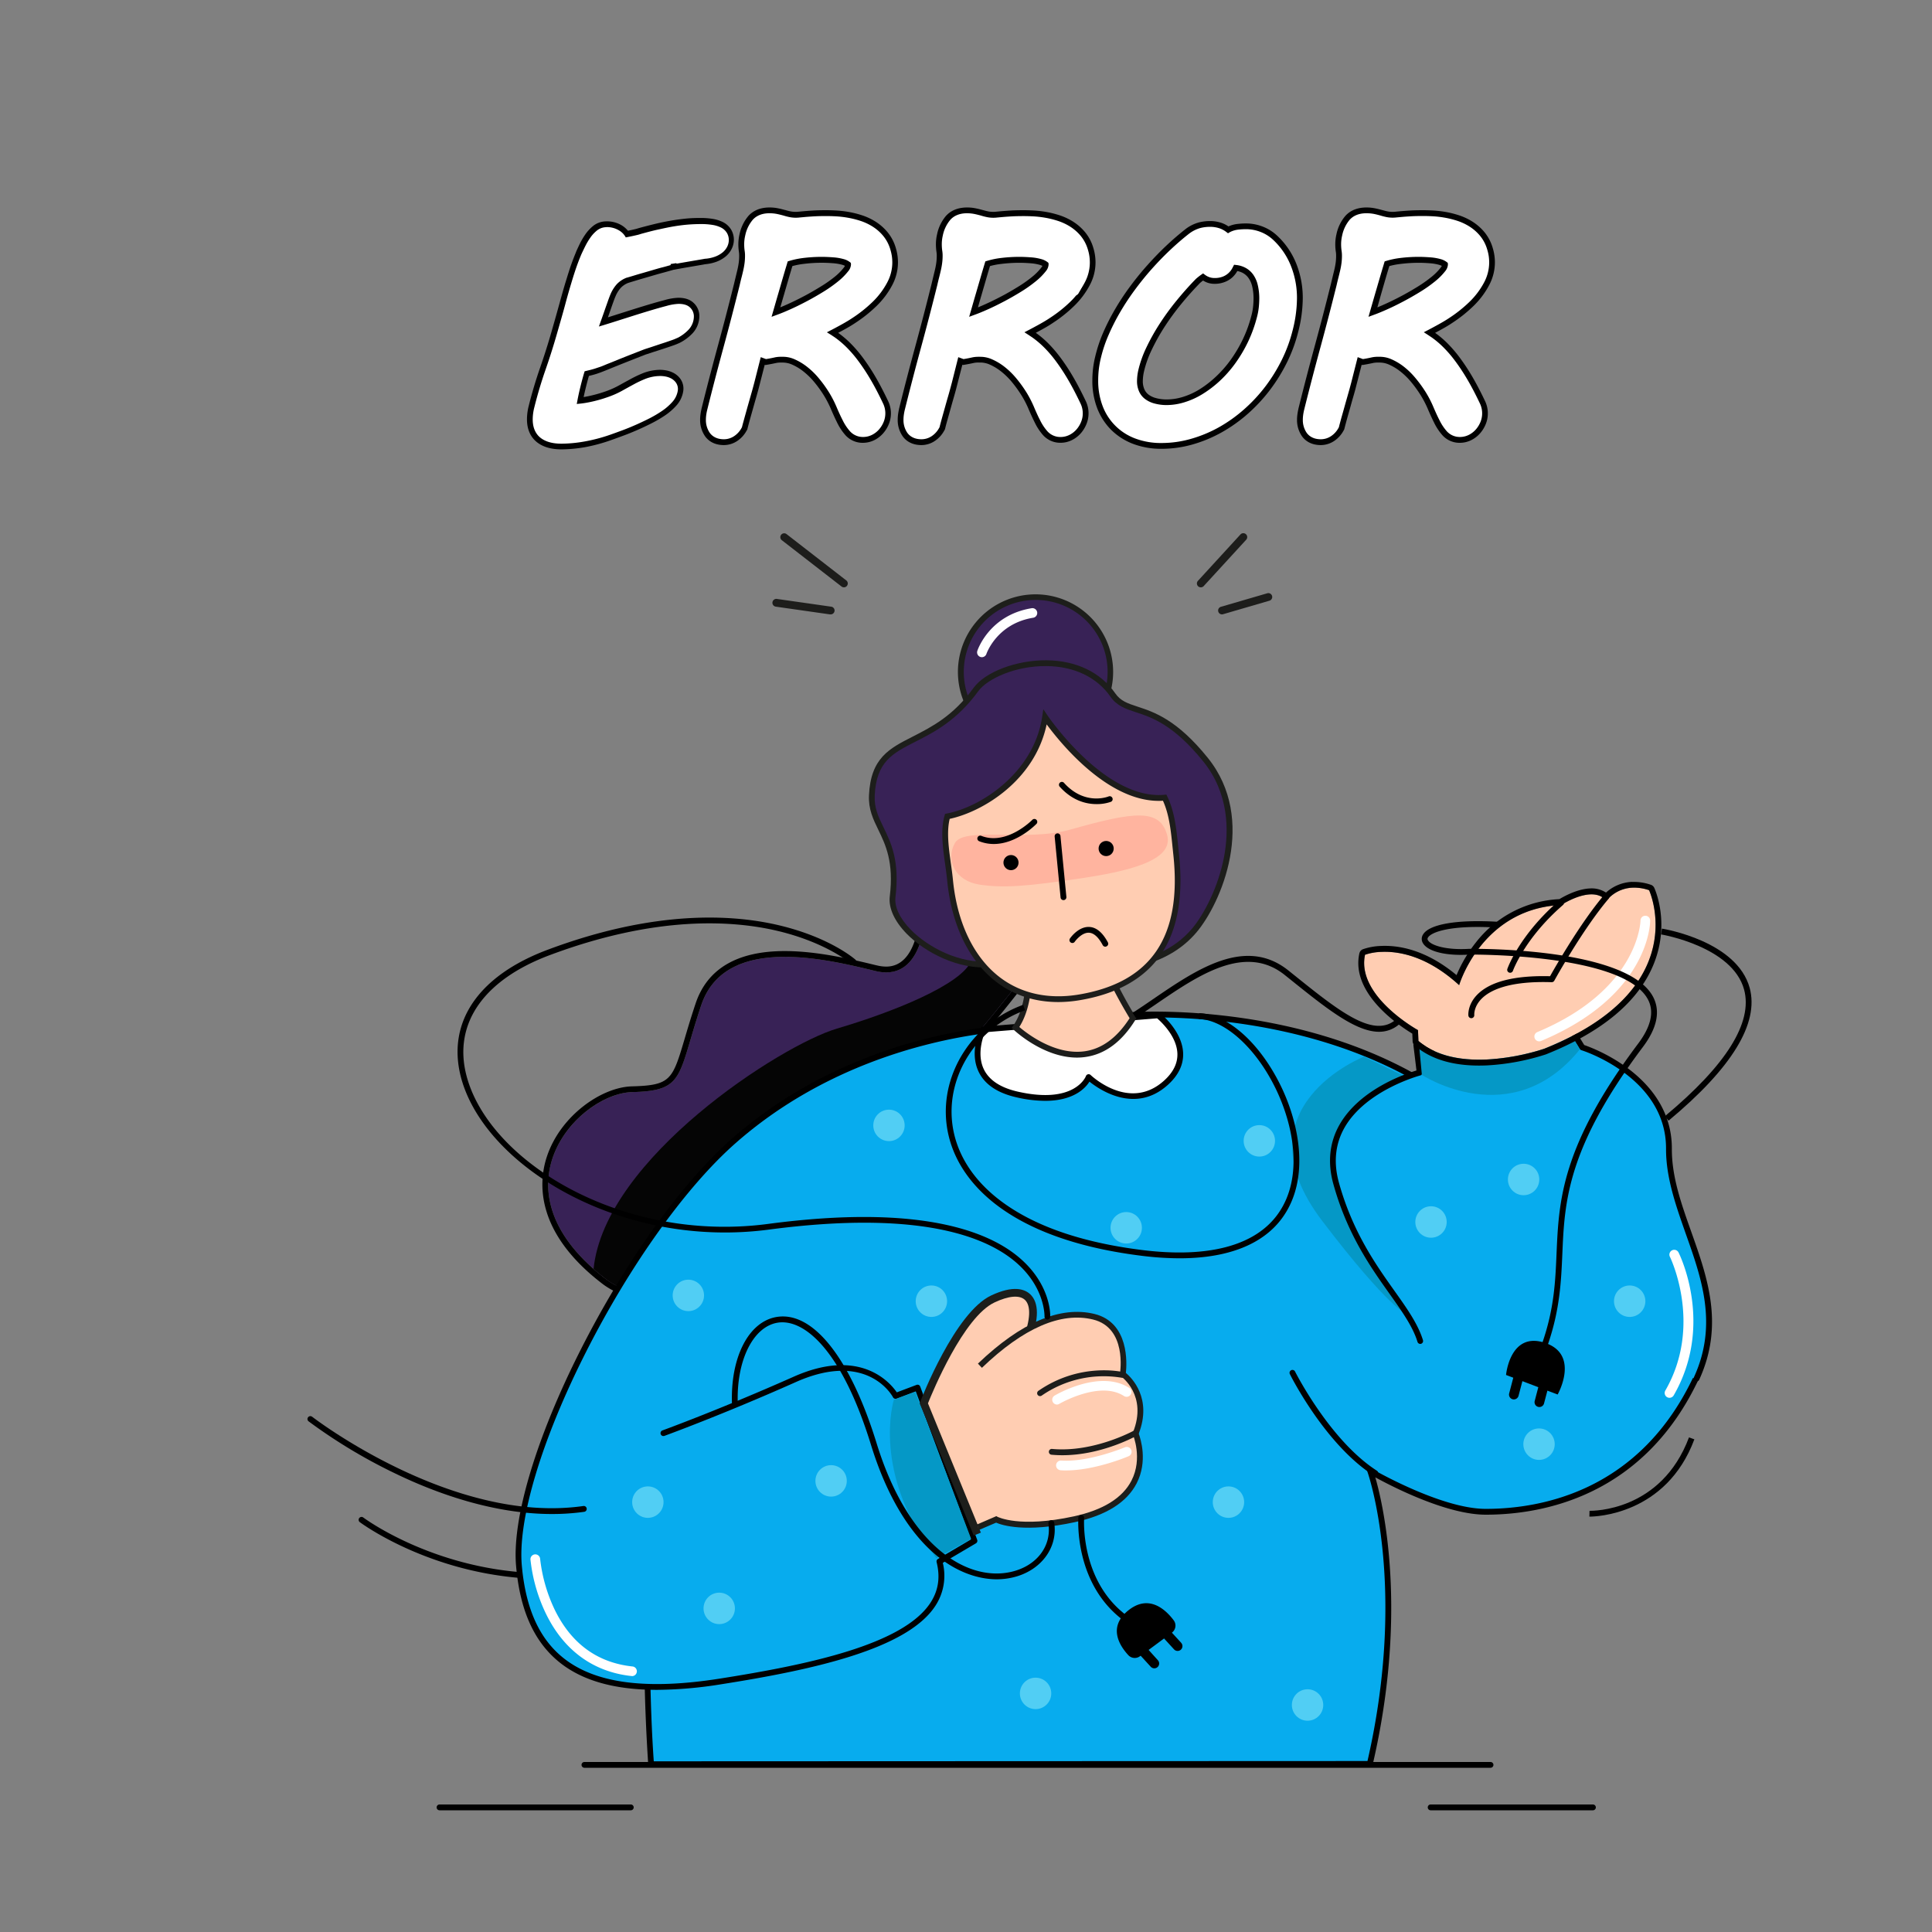 <svg xmlns="http://www.w3.org/2000/svg" width="1000" height="1000" viewBox="0 0 1000 1000">
  <rect x="0" y="0" width="1000" height="1000" fill="#808080" stroke="none"/>
  <g id="ed0dc311-a6d9-4960-9cbf-60f37a190f11" data-name="illustration">
    <g id="a97fb0c3-ac7f-417c-b388-2cfee2c54953" data-name="system error">
      <g id="b94d98f8-8e8d-4d40-84f1-31bcf59b9211" data-name="ERROR">
        <g>
          <g>
            <path d="M352,137.54l5.13-.89,5-.86c1.62-.27,2.42-.42,2.87-.51a20.68,20.68,0,0,0,5.36-1.15,15.12,15.12,0,0,0,4.22-2.32,10.54,10.54,0,0,0,3-3.64,9.44,9.44,0,0,0,1-4.09,8.74,8.74,0,0,0-1.14-4.34,9,9,0,0,0-3.89-3.53,17,17,0,0,0-4.74-1.44,37.66,37.66,0,0,0-6.26-.44c-2.38,0-4.77.11-7.11.31s-4.79.52-7.33,1-5.16,1-7.94,1.6-5.73,1.4-8.93,2.28l-.41.13c-.15.05-.62.21-1.72.47-.92.22-2,.45-3.09.68l-1.54.31a10.35,10.35,0,0,0-3.45-3.24,13.34,13.34,0,0,0-7.25-1.76,9.44,9.44,0,0,0-6.11,2.33,19.24,19.24,0,0,0-3.48,3.89,36.63,36.63,0,0,0-2.63,4.48c-.73,1.45-1.4,2.87-2,4.23l0,.09c-.95,2.25-1.83,4.55-2.63,6.85s-1.65,5-2.58,8.07-2,6.77-3.14,11-2.64,9.42-4.39,15.55-3.69,12.22-5.82,18.34c-2.22,6.35-4.18,12.94-5.82,19.54a26.36,26.36,0,0,0-.88,6.6c0,6.16,2.78,9.41,5.11,11.05,2.86,2,6.57,3,11.35,3a72.37,72.37,0,0,0,12.06-1.15,86.65,86.65,0,0,0,13.66-3.59c1.78-.63,3.78-1.36,6.1-2.22s4.73-1.85,7.16-2.91,4.82-2.21,7.15-3.4a61,61,0,0,0,6.66-3.93,29.88,29.88,0,0,0,5.46-4.7,13,13,0,0,0,3.35-6.83,7.25,7.25,0,0,0-1.55-5.73,9,9,0,0,0-3.24-2.45,12.18,12.18,0,0,0-3.23-1,17.37,17.37,0,0,0-2.45-.2h-.11a23.17,23.17,0,0,0-8,1.54,58.63,58.63,0,0,0-6.38,3q-3,1.62-6.38,3.5a46.23,46.23,0,0,1-7.07,3.08,70.44,70.44,0,0,1-8.9,2.47c-1.71.35-3.26.61-4.65.75l.09-.46c.34-1.78.77-3.74,1.27-5.82s1-4.15,1.6-6.12c.17-.6.32-1.12.46-1.56l1.38-.34c1.12-.26,2.16-.55,3.11-.85s2-.66,3.06-1.09,2.42-1,4.26-1.71,4.17-1.69,7.09-2.85,6.66-2.63,11.26-4.42l3.35-1.1,5.1-1.64c1.84-.59,3.58-1.17,5.17-1.74a32.69,32.69,0,0,0,3.78-1.51l.09,0a22.34,22.34,0,0,0,5.91-4.4,11.63,11.63,0,0,0,3.25-8.11,7.75,7.75,0,0,0-2.46-5.6c-1.6-1.53-3.88-2.28-7-2.28a28,28,0,0,0-6.68,1.14c-2.52.66-5.44,1.48-8.68,2.46s-6.56,2-10,3.1L316,165.51c-1.29.4-2.53.79-3.7,1.14l1.41-4c.53-1.49,1-2.9,1.48-4.23s.85-2.42,1.22-3.4c.45-1.21.65-1.7.73-1.89l.07-.15a17.35,17.35,0,0,1,3-4.88,12.05,12.05,0,0,1,4.66-3.07c.87-.28,2-.62,3.36-1s3-.92,4.75-1.41l5.32-1.55c1.75-.51,3.38-1,4.85-1.36s2.92-.79,4-1.11,1.51-.41,1.54-.42l-.08,0-.15-1.78.4,1.71C349.26,138.05,350.09,137.88,352,137.54Z" style="fill: #fff"/>
            <path d="M290.72,232.59c-5.1,0-9.09-1.07-12.21-3.27-2.63-1.85-5.75-5.48-5.75-12.28a28.45,28.45,0,0,1,.92-7c1.66-6.63,3.63-13.25,5.86-19.66,2.12-6.09,4.07-12.23,5.8-18.25s3.22-11.33,4.38-15.54,2.23-8,3.16-11,1.8-5.85,2.6-8.14,1.7-4.66,2.66-6.93l0-.1q.93-2.09,2-4.31a38.31,38.31,0,0,1,2.74-4.66,21.07,21.07,0,0,1,3.75-4.19,10.89,10.89,0,0,1,7.07-2.68,14.75,14.75,0,0,1,8,2,12.91,12.91,0,0,1,3.32,2.85l.58-.12c1.12-.23,2.14-.45,3-.67a15.64,15.64,0,0,0,1.55-.42l.48-.15c3.29-.9,6.31-1.67,9-2.31s5.5-1.19,8-1.62,5.09-.76,7.45-1,4.82-.32,7.24-.32a38.43,38.43,0,0,1,6.51.46,18.6,18.6,0,0,1,5.16,1.58,10.36,10.36,0,0,1,4.52,4.13,10.24,10.24,0,0,1,1.34,5.08,10.91,10.91,0,0,1-1.13,4.74,12,12,0,0,1-3.39,4.16,16.77,16.77,0,0,1-4.63,2.56,22.34,22.34,0,0,1-5.67,1.22c-.47.1-1.29.25-2.84.51l-5,.86c-1.8.31-3.51.6-5.12.89h0c-2,.35-2.74.51-3,.57l-.2,0h0c-.06,0-.39.09-1.43.39s-2.43.69-4,1.12c-1.46.38-3.08.84-4.82,1.35l-5.33,1.55q-2.55.74-4.72,1.4l-3.29,1a10.61,10.61,0,0,0-4,2.64,15.63,15.63,0,0,0-2.74,4.47l-.08.17c-.09.2-.28.67-.71,1.82-.36,1-.76,2.1-1.2,3.36s-.95,2.75-1.48,4.25l-.41,1.15.83-.26,9.73-3.09c3.48-1.1,6.86-2.15,10.05-3.11s6.19-1.81,8.74-2.47a29.4,29.4,0,0,1,7.05-1.19c3.51,0,6.13.88,8,2.7a9.24,9.24,0,0,1,2.92,6.68,13.12,13.12,0,0,1-3.65,9.14,24.16,24.16,0,0,1-6.31,4.7l-.11.06a35.3,35.3,0,0,1-4,1.59c-1.61.56-3.36,1.15-5.21,1.75l-5.1,1.64-3.33,1.09c-4.53,1.76-8.32,3.25-11.18,4.39s-5.28,2.11-7.08,2.85-3.28,1.33-4.29,1.72-2.16.81-3.15,1.12-2.07.61-3.21.88l-.54.13c-.07.23-.14.46-.21.72-.55,2-1.08,4-1.58,6.06-.35,1.46-.67,2.86-.94,4.17.78-.13,1.6-.28,2.46-.46a69.27,69.27,0,0,0,8.72-2.42,44.53,44.53,0,0,0,6.84-3q3.39-1.87,6.39-3.5a59.76,59.76,0,0,1,6.54-3.08,24.72,24.72,0,0,1,8.51-1.64h.13a18.91,18.91,0,0,1,2.67.22,13.27,13.27,0,0,1,3.65,1.08,10.46,10.46,0,0,1,3.76,2.85,8.71,8.71,0,0,1,1.88,6.9,14.39,14.39,0,0,1-3.71,7.62,31.81,31.81,0,0,1-5.73,4.94,63.14,63.14,0,0,1-6.83,4c-2.35,1.2-4.78,2.35-7.23,3.43s-4.88,2.07-7.23,2.94-4.34,1.6-6.13,2.23A88.76,88.76,0,0,1,303,231.42,74.18,74.18,0,0,1,290.72,232.59Zm23.06-115a7.94,7.94,0,0,0-5.14,2,17.75,17.75,0,0,0-3.21,3.6,34.86,34.86,0,0,0-2.53,4.29c-.72,1.44-1.38,2.84-2,4.17q-1.44,3.42-2.62,6.82c-.78,2.24-1.64,4.93-2.56,8s-2,6.76-3.13,11-2.65,9.46-4.4,15.56-3.71,12.27-5.85,18.42c-2.2,6.32-4.14,12.85-5.78,19.41a25.41,25.41,0,0,0-.83,6.24c0,5.51,2.43,8.39,4.48,9.83,2.59,1.83,6,2.72,10.48,2.72a70.26,70.26,0,0,0,11.8-1.13,85.52,85.52,0,0,0,13.42-3.53c1.78-.62,3.76-1.35,6.08-2.21s4.68-1.82,7.07-2.88,4.78-2.18,7.08-3.35a61.11,61.11,0,0,0,6.49-3.83,28.78,28.78,0,0,0,5.19-4.47,11.44,11.44,0,0,0,3-6,5.75,5.75,0,0,0-1.22-4.56,7.6,7.6,0,0,0-2.7-2.05,10.83,10.83,0,0,0-2.84-.83,14.35,14.35,0,0,0-2.22-.19h-.09A21.43,21.43,0,0,0,334.3,196a55.42,55.42,0,0,0-6.21,2.91c-2,1.08-4.12,2.25-6.37,3.5a46.75,46.75,0,0,1-7.3,3.18,69.87,69.87,0,0,1-9.1,2.53c-1.75.36-3.36.62-4.79.77l-2,.21.46-2.44c.35-1.8.78-3.78,1.29-5.89s1.05-4.19,1.61-6.18c.18-.61.33-1.14.47-1.59l.25-.82,2.22-.54c1.08-.25,2.09-.53,3-.82s1.92-.64,3-1,2.41-1,4.25-1.71,4.17-1.69,7.09-2.86,6.67-2.63,11.28-4.42c.79-.27,1.91-.63,3.43-1.12L342,178c1.82-.58,3.54-1.16,5.12-1.72a29.37,29.37,0,0,0,3.61-1.44l.08,0a21.12,21.12,0,0,0,5.5-4.1,10.15,10.15,0,0,0,2.84-7.08,6.27,6.27,0,0,0-2-4.52c-1.31-1.25-3.25-1.86-5.94-1.86a27,27,0,0,0-6.3,1.09c-2.51.65-5.41,1.48-8.62,2.44s-6.55,2-10,3.1l-9.74,3.09-3.71,1.15-2.84.86,2.4-6.76c.53-1.49,1-2.9,1.48-4.22s.85-2.45,1.22-3.44c.44-1.18.66-1.72.77-2l.06-.13a18.81,18.81,0,0,1,3.25-5.28,13.51,13.51,0,0,1,5.23-3.47l.11,0,3.37-1q2.19-.68,4.77-1.41l5.32-1.55c1.76-.52,3.4-1,4.89-1.37s2.89-.79,4-1.1l.28-.08-.05-.54,3-.46.07.29,1.7-.31h0l5.13-.89,5.05-.86c1.59-.27,2.38-.41,2.82-.5l.16,0a19,19,0,0,0,5-1.05,13.74,13.74,0,0,0,3.81-2.09,9.15,9.15,0,0,0,2.57-3.12,8,8,0,0,0,.83-3.44,7.26,7.26,0,0,0-.95-3.6,7.4,7.4,0,0,0-3.26-2.93,15.49,15.49,0,0,0-4.32-1.3,35.54,35.54,0,0,0-6-.42c-2.33,0-4.68.1-7,.3s-4.71.52-7.21.94-5.11,1-7.85,1.59-5.68,1.38-8.87,2.25l-.36.12a16.68,16.68,0,0,1-1.82.5c-.93.22-2,.46-3.14.69l-1.55.31-1,.2-.54-.88a9.16,9.16,0,0,0-3-2.76A11.94,11.94,0,0,0,313.78,117.56Z"/>
          </g>
          <g>
            <path d="M462.23,128.75a21.39,21.39,0,0,0-4-7.63,25.21,25.21,0,0,0-5.84-5.12,29.77,29.77,0,0,0-6.81-3.17,49,49,0,0,0-6.66-1.65,52.35,52.35,0,0,0-6.27-.71c-1.9-.1-3.58-.15-5-.15-2.52,0-4.66.05-6.36.15s-3.08.2-4.27.29-2.29.2-3.24.3a15.55,15.55,0,0,1-4.75-.14,29.68,29.68,0,0,1-2.92-.74l-.08,0c-1.12-.32-2.27-.61-3.41-.84a20.66,20.66,0,0,0-4.26-.44c-4.18,0-7.49,1.3-9.82,3.85a19.69,19.69,0,0,0-4.27,8.81v.07a20.63,20.63,0,0,0-.57,4.69,25.89,25.89,0,0,0,.28,3.9,14.26,14.26,0,0,1,.15,2.2,27.37,27.37,0,0,1-.21,3.46c-.14,1.16-.35,2.31-.59,3.44s-.57,2.45-.89,3.69-.69,2.74-1,4.18c-2.69,10.81-5.52,21.68-8.41,32.31s-5.76,21.61-8.48,32.57l0,.09c-.18.78-.33,1.59-.44,2.43a19.82,19.82,0,0,0-.2,2.76,13.13,13.13,0,0,0,2,7.23c1,1.61,3.53,4.31,8.76,4.31a10.93,10.93,0,0,0,6.24-1.94,13.39,13.39,0,0,0,4.18-4.61l.34-.61.17-.67c.14-.56.35-1.38.65-2.49s.66-2.4,1.06-3.82.84-3,1.3-4.6.88-3.15,1.31-4.61.83-2.92,1.17-4.19l.79-3,2.92-11.51.25.09,1.29.46,1.35-.24c1.16-.2,2.39-.45,3.65-.73a12.94,12.94,0,0,1,2.83-.27h1.08a13.23,13.23,0,0,1,5.37,1.19,28.15,28.15,0,0,1,6.11,3.67,37.9,37.9,0,0,1,5.82,5.68,63.26,63.26,0,0,1,5.25,7.27,54.27,54.27,0,0,1,3.62,7c1.11,2.61,2.2,5,3.25,7.11a27.68,27.68,0,0,0,3.91,6,10.5,10.5,0,0,0,8.06,3.63,11.81,11.81,0,0,0,5.51-1.35,13.76,13.76,0,0,0,4-3.21,15.47,15.47,0,0,0,2.52-4.16,13.2,13.2,0,0,0-.4-10.91c-2.3-4.85-4.55-9.13-6.69-12.73a106.42,106.42,0,0,0-6.34-9.56,66.81,66.81,0,0,0-6.08-7.05,50.18,50.18,0,0,0-5.94-5.06c-.76-.54-1.52-1.06-2.28-1.54,1.82-1,3.7-2,5.6-3,2.07-1.14,3.93-2.27,5.54-3.35a71.55,71.55,0,0,0,10.68-8.55,41.43,41.43,0,0,0,7.73-10.3,23.62,23.62,0,0,0,2.82-11,25.94,25.94,0,0,0-.23-3.34A23.54,23.54,0,0,0,462.23,128.75Zm-60,30.74q1.14-4,2.29-7.92c.76-2.62,1.47-5.09,2.14-7.38s1.27-4.32,1.81-6.12c.17-.56.33-1.09.48-1.57a42.12,42.12,0,0,1,6.75-1.43,78.18,78.18,0,0,1,9.66-.61c1.77,0,3.72.08,5.81.24a25.82,25.82,0,0,1,5.09.86,7.61,7.61,0,0,1,2.71,1.3,1,1,0,0,1,0,.2,4.58,4.58,0,0,1-1.14,2.45,30.57,30.57,0,0,1-4.93,5,68.73,68.73,0,0,1-7.45,5.26c-2.87,1.77-5.79,3.44-8.66,5s-5.64,2.88-8.25,4-4.78,2.06-6.51,2.68l-.41.15Z" style="fill: #fff"/>
            <path d="M374.66,230.37c-5.94,0-8.83-3.13-10-5a14.65,14.65,0,0,1-2.28-8,21.29,21.29,0,0,1,.21-3c.12-.88.28-1.74.47-2.56l0-.1c2.73-11,5.58-21.94,8.49-32.62s5.72-21.46,8.41-32.27c.33-1.44.68-2.85,1-4.19s.61-2.46.87-3.65.43-2.19.58-3.3a26.28,26.28,0,0,0,.19-3.27,12.66,12.66,0,0,0-.13-2,26.17,26.17,0,0,1-.3-4.13,23.13,23.13,0,0,1,.6-5,21.39,21.39,0,0,1,4.64-9.56c2.63-2.87,6.31-4.33,10.93-4.33a22.28,22.28,0,0,1,4.57.47c1.17.24,2.36.54,3.51.87l.1,0c.9.27,1.83.51,2.79.7a14.27,14.27,0,0,0,4.29.12c1-.1,2.05-.2,3.28-.3s2.6-.2,4.3-.3,3.9-.15,6.45-.15c1.45,0,3.16.05,5.08.15a57.48,57.48,0,0,1,6.44.73,49.9,49.9,0,0,1,6.87,1.7,31.27,31.27,0,0,1,7.15,3.33,26.48,26.48,0,0,1,6.19,5.43,22.75,22.75,0,0,1,4.29,8.16,26.56,26.56,0,0,1,.9,4.06,26.85,26.85,0,0,1,.24,3.53,25.19,25.19,0,0,1-3,11.74,43.12,43.12,0,0,1-8,10.67,72.33,72.33,0,0,1-10.91,8.73c-1.62,1.1-3.53,2.25-5.64,3.41-1.14.63-2.28,1.25-3.4,1.84l.23.17a50.52,50.52,0,0,1,6.12,5.21,67.87,67.87,0,0,1,6.23,7.22,107.86,107.86,0,0,1,6.43,9.69c2.16,3.64,4.44,8,6.76,12.85a14.72,14.72,0,0,1,.43,12.12,16.62,16.62,0,0,1-2.77,4.57,15,15,0,0,1-4.45,3.56,13.27,13.27,0,0,1-6.21,1.53,11.92,11.92,0,0,1-9.18-4.14,28.8,28.8,0,0,1-4.13-6.32c-1.06-2.13-2.17-4.55-3.29-7.2a53.12,53.12,0,0,0-3.52-6.79,62.21,62.21,0,0,0-5.12-7.09,36.68,36.68,0,0,0-5.59-5.45,26.89,26.89,0,0,0-5.78-3.49,11.94,11.94,0,0,0-4.78-1.06h-1.08a11.3,11.3,0,0,0-2.51.24c-1.27.28-2.52.53-3.72.74l-1.73.3-.36-.13-3.31,12.88c-.35,1.29-.74,2.7-1.18,4.22s-.86,3-1.31,4.6-.89,3.17-1.3,4.61-.75,2.68-1.05,3.8-.51,1.91-.65,2.46l-.21.87-.44.78a15,15,0,0,1-4.65,5.13A12.48,12.48,0,0,1,374.66,230.37Zm23.7-120c-3.74,0-6.68,1.13-8.71,3.36a18.26,18.26,0,0,0-3.92,8.15,19.72,19.72,0,0,0-.54,4.41,23.94,23.94,0,0,0,.26,3.66,15.07,15.07,0,0,1,.17,2.44,28.41,28.41,0,0,1-.22,3.65c-.15,1.2-.36,2.41-.62,3.57s-.57,2.49-.9,3.75-.68,2.71-1,4.14c-2.7,10.86-5.53,21.74-8.42,32.36s-5.76,21.6-8.47,32.54c-.19.8-.33,1.57-.44,2.36a18.58,18.58,0,0,0-.18,2.56,11.68,11.68,0,0,0,1.81,6.42c.86,1.35,3,3.62,7.5,3.62a9.54,9.54,0,0,0,5.4-1.68,11.85,11.85,0,0,0,3.71-4.1l.24-.44.12-.48c.14-.56.36-1.39.67-2.51s.66-2.41,1.06-3.83.83-3,1.29-4.61.89-3.15,1.31-4.62.83-2.9,1.17-4.16l.79-2.95,3.33-13.12,2.71,1,1-.16c1.15-.2,2.35-.44,3.58-.72a14.7,14.7,0,0,1,3.16-.31h1.08a14.78,14.78,0,0,1,6,1.31,30.11,30.11,0,0,1,6.43,3.87,39,39,0,0,1,6.05,5.9,64,64,0,0,1,5.37,7.43,56.32,56.32,0,0,1,3.73,7.2c1.1,2.59,2.18,5,3.22,7a25.63,25.63,0,0,0,3.69,5.67,9,9,0,0,0,6.93,3.13,10.28,10.28,0,0,0,4.81-1.18,11.93,11.93,0,0,0,3.57-2.86,13.71,13.71,0,0,0,2.27-3.74,11.74,11.74,0,0,0-.35-9.69c-2.29-4.83-4.52-9.07-6.64-12.63a103,103,0,0,0-6.25-9.41,62.86,62.86,0,0,0-5.94-6.89,47.93,47.93,0,0,0-5.75-4.91c-.74-.53-1.49-1-2.22-1.5L428,172l2.3-1.19c1.81-.95,3.68-1.95,5.57-3s3.85-2.22,5.42-3.28a69.84,69.84,0,0,0,10.47-8.37,40.18,40.18,0,0,0,7.45-9.92,22.16,22.16,0,0,0,2.65-10.35,24.35,24.35,0,0,0-.21-3.14,23.93,23.93,0,0,0-.8-3.58h0a19.81,19.81,0,0,0-3.72-7.1,23.11,23.11,0,0,0-5.49-4.81,28.45,28.45,0,0,0-6.46-3,47.15,47.15,0,0,0-6.46-1.59,53.41,53.41,0,0,0-6.09-.7c-1.87-.09-3.52-.14-4.92-.14-2.49,0-4.6.05-6.27.15s-3.05.19-4.24.29l-3.2.29a16.76,16.76,0,0,1-5.21-.16,30.89,30.89,0,0,1-3.05-.77c-1.15-.33-2.26-.6-3.37-.84A19.75,19.75,0,0,0,398.36,110.38Zm1,53.61,1.42-4.92q1.14-4,2.29-7.92c.76-2.62,1.47-5.09,2.14-7.38s1.27-4.33,1.82-6.13l.7-2.34.78-.23a43,43,0,0,1,7-1.49,79.3,79.3,0,0,1,9.85-.62c1.8,0,3.79.09,5.92.25a26.67,26.67,0,0,1,5.39.91,9,9,0,0,1,3.24,1.57l.48.38.07.61a3.18,3.18,0,0,1,0,.38,5.92,5.92,0,0,1-1.45,3.37,32.34,32.34,0,0,1-5.17,5.19,70.89,70.89,0,0,1-7.62,5.38c-2.9,1.79-5.84,3.47-8.74,5s-5.7,2.91-8.34,4.09-4.85,2.1-6.61,2.73Zm10.78-26.27-.24.78c-.54,1.8-1.15,3.84-1.81,6.11s-1.38,4.75-2.14,7.38c-.69,2.36-1.37,4.72-2.06,7.1,1.2-.49,2.55-1.07,4-1.73,2.57-1.16,5.32-2.51,8.16-4s5.72-3.15,8.57-4.91A66.75,66.75,0,0,0,432,143.3a29.19,29.19,0,0,0,4.69-4.7,6.37,6.37,0,0,0,.66-1,8.29,8.29,0,0,0-1.45-.56,24.61,24.61,0,0,0-4.81-.8c-2.05-.16-4-.24-5.69-.24a75.3,75.3,0,0,0-9.48.6A38.3,38.3,0,0,0,410.15,137.72Z"/>
          </g>
          <g>
            <path d="M564.5,128.75a21.23,21.23,0,0,0-4-7.63,25,25,0,0,0-5.84-5.12,29.77,29.77,0,0,0-6.81-3.17,48.31,48.31,0,0,0-6.66-1.65,52.19,52.19,0,0,0-6.26-.71c-1.9-.1-3.59-.15-5-.15-2.53,0-4.67.05-6.37.15s-3.07.2-4.27.29-2.29.2-3.24.3a15.48,15.48,0,0,1-4.74-.14,29,29,0,0,1-2.92-.74l-.09,0c-1.12-.32-2.27-.61-3.41-.84a20.56,20.56,0,0,0-4.25-.44c-4.19,0-7.5,1.3-9.83,3.85a19.58,19.58,0,0,0-4.26,8.81l0,.07a21.18,21.18,0,0,0-.56,4.69,26,26,0,0,0,.27,3.9,13,13,0,0,1,.16,2.2,27.37,27.37,0,0,1-.21,3.46c-.15,1.16-.35,2.32-.6,3.44s-.57,2.44-.89,3.69-.69,2.75-1,4.18c-2.69,10.8-5.52,21.67-8.42,32.31s-5.75,21.61-8.48,32.57l0,.09c-.18.77-.33,1.59-.44,2.42a20,20,0,0,0-.19,2.77,13.21,13.21,0,0,0,2,7.23c1,1.61,3.54,4.31,8.76,4.31a10.93,10.93,0,0,0,6.24-1.94,13.29,13.29,0,0,0,4.18-4.61l.34-.61.17-.67c.14-.56.36-1.38.66-2.49s.65-2.4,1.05-3.82.84-3,1.3-4.6.88-3.15,1.31-4.61.83-2.92,1.17-4.2l.79-2.94,2.92-11.51.26.09,1.29.46,1.34-.24c1.17-.2,2.4-.45,3.65-.73a13,13,0,0,1,2.84-.27h1.07a13.31,13.31,0,0,1,5.38,1.19A28.39,28.39,0,0,1,519,191a38.82,38.82,0,0,1,5.82,5.68,63.18,63.18,0,0,1,5.24,7.27,53.14,53.14,0,0,1,3.63,7c1.1,2.61,2.2,5,3.25,7.11a27.44,27.44,0,0,0,3.91,6,10.47,10.47,0,0,0,8.06,3.63,11.8,11.8,0,0,0,5.5-1.35,13.93,13.93,0,0,0,4-3.21,15.44,15.44,0,0,0,2.51-4.16,13.19,13.19,0,0,0,1-5,13.42,13.42,0,0,0-1.38-5.94c-2.31-4.85-4.56-9.13-6.7-12.73a106.42,106.42,0,0,0-6.34-9.56,65.67,65.67,0,0,0-6.08-7.05,49.39,49.39,0,0,0-5.94-5.06c-.76-.54-1.52-1.06-2.28-1.54,1.82-1,3.7-2,5.6-3,2.07-1.14,3.94-2.27,5.55-3.36A70.78,70.78,0,0,0,555,157.25a41.43,41.43,0,0,0,7.73-10.3,23.62,23.62,0,0,0,2.82-11,25.88,25.88,0,0,0-.22-3.34A24.74,24.74,0,0,0,564.5,128.75Zm-60,30.74c.76-2.65,1.53-5.29,2.29-7.92s1.48-5.09,2.15-7.38,1.26-4.32,1.81-6.12c.17-.56.33-1.08.47-1.57a42.35,42.35,0,0,1,6.75-1.43,78.34,78.34,0,0,1,9.67-.61c1.76,0,3.71.08,5.8.24a26.05,26.05,0,0,1,5.1.86,7.69,7.69,0,0,1,2.71,1.3s0,.11,0,.2a4.67,4.67,0,0,1-1.15,2.46,31,31,0,0,1-4.93,4.94,68.73,68.73,0,0,1-7.45,5.26c-2.87,1.77-5.78,3.44-8.65,5s-5.65,2.88-8.26,4-4.78,2.06-6.51,2.68l-.41.15Z" style="fill: #fff"/>
            <path d="M476.93,230.37c-5.94,0-8.83-3.13-10-5a14.65,14.65,0,0,1-2.28-8,22.91,22.91,0,0,1,.2-3c.13-.88.28-1.74.47-2.56l0-.11c2.72-11,5.58-21.94,8.49-32.61s5.72-21.47,8.4-32.27c.33-1.42.68-2.84,1-4.19s.61-2.46.87-3.65.44-2.19.58-3.3a26.23,26.23,0,0,0,.2-3.27,12.55,12.55,0,0,0-.14-2,27.49,27.49,0,0,1-.29-4.13,22.53,22.53,0,0,1,.6-5,21.28,21.28,0,0,1,4.63-9.56c2.63-2.87,6.31-4.33,10.94-4.33a22.19,22.19,0,0,1,4.56.47c1.18.24,2.36.54,3.51.87l.1,0c.9.27,1.84.51,2.8.7a14.25,14.25,0,0,0,4.29.12c1-.1,2-.2,3.27-.3s2.61-.2,4.3-.3,3.9-.15,6.46-.15c1.44,0,3.15.05,5.08.15a57.31,57.31,0,0,1,6.43.73,49.9,49.9,0,0,1,6.87,1.7,31.5,31.5,0,0,1,7.15,3.33,26.48,26.48,0,0,1,6.19,5.43,22.83,22.83,0,0,1,4.29,8.16,25.42,25.42,0,0,1,.9,4.06,26.85,26.85,0,0,1,.24,3.53,25.07,25.07,0,0,1-3,11.74,43.07,43.07,0,0,1-8,10.67A71.67,71.67,0,0,1,545.18,167c-1.63,1.11-3.53,2.26-5.65,3.42-1.14.63-2.28,1.25-3.4,1.84l.23.17a49.83,49.83,0,0,1,6.13,5.21,67.86,67.86,0,0,1,6.22,7.22,105.76,105.76,0,0,1,6.43,9.69c2.17,3.65,4.44,8,6.76,12.85a14.72,14.72,0,0,1,.43,12.12,16.74,16.74,0,0,1-2.76,4.57,15.12,15.12,0,0,1-4.46,3.56,13.23,13.23,0,0,1-6.2,1.53,11.94,11.94,0,0,1-9.19-4.14,28.79,28.79,0,0,1-4.12-6.32c-1.07-2.14-2.18-4.56-3.3-7.2a51.24,51.24,0,0,0-3.52-6.79,63.38,63.38,0,0,0-5.11-7.09,36.68,36.68,0,0,0-5.59-5.45,27.19,27.19,0,0,0-5.79-3.49,11.9,11.9,0,0,0-4.78-1.06h-1.07a11.24,11.24,0,0,0-2.51.24c-1.27.28-2.52.53-3.72.74l-1.74.3-.36-.13-3.31,12.88c-.34,1.29-.74,2.7-1.18,4.22s-.86,3-1.31,4.6-.88,3.17-1.29,4.61-.75,2.68-1.06,3.8-.51,1.91-.64,2.46l-.22.87-.44.78a14.85,14.85,0,0,1-4.65,5.13A12.46,12.46,0,0,1,476.93,230.37Zm23.71-120c-3.75,0-6.68,1.13-8.72,3.36a18.26,18.26,0,0,0-3.92,8.15,19.68,19.68,0,0,0-.53,4.41,22.73,22.73,0,0,0,.26,3.66,16.29,16.29,0,0,1,.17,2.44,28.37,28.37,0,0,1-.23,3.65c-.15,1.2-.36,2.41-.62,3.57s-.57,2.48-.9,3.75-.68,2.72-1,4.14c-2.7,10.85-5.53,21.73-8.43,32.36s-5.75,21.6-8.47,32.54c-.18.8-.32,1.57-.43,2.36a18.36,18.36,0,0,0-.18,2.56,11.67,11.67,0,0,0,1.8,6.42c.87,1.35,3,3.62,7.5,3.62a9.55,9.55,0,0,0,5.41-1.68,11.93,11.93,0,0,0,3.7-4.1l.25-.43.12-.49c.14-.56.36-1.39.66-2.51s.66-2.41,1.06-3.83.84-3,1.29-4.61.89-3.15,1.32-4.62.82-2.9,1.16-4.16l.79-2.95L496,184.87l2.72,1,.95-.16c1.15-.2,2.36-.45,3.58-.72a14.79,14.79,0,0,1,3.17-.31h1.07a14.75,14.75,0,0,1,6,1.31,30.17,30.17,0,0,1,6.44,3.87,39.46,39.46,0,0,1,6.05,5.9,66.46,66.46,0,0,1,5.37,7.43,57,57,0,0,1,3.73,7.2c1.09,2.59,2.17,5,3.21,7a26,26,0,0,0,3.69,5.67,9,9,0,0,0,6.94,3.13,10.31,10.31,0,0,0,4.81-1.18,11.88,11.88,0,0,0,3.56-2.85,13.92,13.92,0,0,0,2.27-3.75,11.74,11.74,0,0,0-.35-9.69c-2.29-4.82-4.52-9.06-6.64-12.63a105.23,105.23,0,0,0-6.24-9.41,62.86,62.86,0,0,0-5.94-6.89,48,48,0,0,0-5.76-4.91c-.74-.53-1.49-1-2.22-1.5l-2.17-1.4,2.29-1.19c1.81-.94,3.68-1.95,5.57-3s3.86-2.22,5.42-3.28A69.46,69.46,0,0,0,554,156.18a39.8,39.8,0,0,0,7.45-9.93,22.09,22.09,0,0,0,2.65-10.34,24.35,24.35,0,0,0-.21-3.14,21.67,21.67,0,0,0-.8-3.58h0a20,20,0,0,0-3.72-7.1,23.51,23.51,0,0,0-5.49-4.81,28.52,28.52,0,0,0-6.47-3,47,47,0,0,0-6.45-1.59,53.92,53.92,0,0,0-6.09-.7c-1.88-.09-3.53-.14-4.92-.14-2.5,0-4.61.05-6.28.15s-3,.19-4.24.29l-3.2.29a16.68,16.68,0,0,1-5.2-.16c-1.05-.21-2.08-.47-3.06-.77-1.15-.33-2.26-.6-3.37-.84A19.72,19.72,0,0,0,500.64,110.38Zm1,53.61,1.42-4.92q1.14-4,2.29-7.92l2.15-7.38c.66-2.28,1.27-4.33,1.81-6.13l.71-2.34.77-.23a43.2,43.2,0,0,1,7-1.49,79.46,79.46,0,0,1,9.86-.62c1.8,0,3.79.09,5.91.25a26.55,26.55,0,0,1,5.39.91,9.12,9.12,0,0,1,3.25,1.57l.46.37.08.6a3.13,3.13,0,0,1,0,.4,5.88,5.88,0,0,1-1.46,3.37,31.93,31.93,0,0,1-5.17,5.19,70.72,70.72,0,0,1-7.61,5.38c-2.9,1.79-5.84,3.47-8.74,5s-5.7,2.91-8.34,4.09-4.86,2.1-6.62,2.73Zm10.78-26.27-.24.78q-.81,2.7-1.8,6.11L508.23,152c-.69,2.36-1.37,4.72-2.05,7.1,1.2-.49,2.55-1.07,4-1.73,2.58-1.16,5.33-2.51,8.17-4s5.72-3.15,8.56-4.91a65.8,65.8,0,0,0,7.29-5.14,29.19,29.19,0,0,0,4.69-4.7,5.74,5.74,0,0,0,.66-1,8,8,0,0,0-1.45-.56,24.51,24.51,0,0,0-4.8-.8c-2.05-.16-4-.24-5.69-.24a75.3,75.3,0,0,0-9.48.6A38.42,38.42,0,0,0,512.42,137.72Z"/>
          </g>
          <g>
            <path d="M660.05,123.06a21.72,21.72,0,0,0-7-4.38,22.09,22.09,0,0,0-8.14-1.55,37.52,37.52,0,0,0-4,.21,14.38,14.38,0,0,0-4.49,1.19,7.16,7.16,0,0,0-.78.4,14.27,14.27,0,0,0-3.53-2,16.59,16.59,0,0,0-5.93-1,21.77,21.77,0,0,0-5.4.67,18.67,18.67,0,0,0-5.86,2.83l-.26.19c-3.36,2.62-6.74,5.54-10.07,8.67s-6.59,6.5-9.71,10-6.11,7.21-8.89,11a129.17,129.17,0,0,0-7.65,11.63,113.86,113.86,0,0,0-6,11.85,72.56,72.56,0,0,0-4,11.85,49.64,49.64,0,0,0-1.16,6.26,54.64,54.64,0,0,0-.35,6.1,38.07,38.07,0,0,0,2.3,13.46,30.29,30.29,0,0,0,17.91,18,39.13,39.13,0,0,0,14.08,2.42A56.83,56.83,0,0,0,617,228.55a69,69,0,0,0,14.71-6.16A76.74,76.74,0,0,0,644.93,213a83.62,83.62,0,0,0,11.15-12,85.87,85.87,0,0,0,8.69-14,77.55,77.55,0,0,0,5.72-15.52,70,70,0,0,0,2.31-17.07,46.4,46.4,0,0,0-3.2-17.22A38.89,38.89,0,0,0,660.05,123.06Zm-12.72,19.81a13.73,13.73,0,0,1,2.22,4.9,28.25,28.25,0,0,1,.78,6.72,42.12,42.12,0,0,1-.28,4.78,30.31,30.31,0,0,1-.89,4.59l0,.06a68.87,68.87,0,0,1-4.55,12.47,72.53,72.53,0,0,1-6.47,10.9,59.86,59.86,0,0,1-7.81,8.84,55.14,55.14,0,0,1-8.7,6.62,38.74,38.74,0,0,1-8.94,4.06,29.8,29.8,0,0,1-8.69,1.35,22.5,22.5,0,0,1-6.3-.83,12.42,12.42,0,0,1-4.29-2.14,8.57,8.57,0,0,1-2.46-3.2,11.63,11.63,0,0,1-.93-4.89,25.29,25.29,0,0,1,.67-5.31,55.29,55.29,0,0,1,4-11.28,107.38,107.38,0,0,1,6.79-12.13,134.27,134.27,0,0,1,8.58-11.77c3.12-3.81,6.28-7.38,9.41-10.6l.16-.17a9,9,0,0,1,1-1c.58-.48,1.2-.95,1.84-1.41l.16-.11a12.66,12.66,0,0,0,1.27.84,9.38,9.38,0,0,0,4.75,1.24,12.82,12.82,0,0,0,4.64-.78,11.14,11.14,0,0,0,3.48-2.11,11.29,11.29,0,0,0,2.31-2.93l.49-.94a11.81,11.81,0,0,1,3.94,1.08A10.15,10.15,0,0,1,647.33,142.87Z" style="fill: #fff"/>
            <path d="M601.19,232.3a40.78,40.78,0,0,1-14.62-2.52A32.6,32.6,0,0,1,575,222.35,32.27,32.27,0,0,1,567.8,211a39.44,39.44,0,0,1-2.4-14,55.18,55.18,0,0,1,.36-6.27,52,52,0,0,1,1.19-6.45A74.44,74.44,0,0,1,571,172.16a114,114,0,0,1,6.09-12,128.18,128.18,0,0,1,7.75-11.77c2.8-3.8,5.82-7.53,9-11.09s6.45-6.95,9.8-10.11,6.78-6.11,10.18-8.76l.29-.22a20.17,20.17,0,0,1,6.38-3.07,22.86,22.86,0,0,1,5.77-.72,18.18,18.18,0,0,1,6.46,1.12,15.12,15.12,0,0,1,3.12,1.65l0,0a15.66,15.66,0,0,1,5-1.31,37.59,37.59,0,0,1,4.11-.22,23.78,23.78,0,0,1,8.69,1.65,23.09,23.09,0,0,1,7.43,4.69h0A40.22,40.22,0,0,1,671,136.58a47.86,47.86,0,0,1,3.31,17.77,71.58,71.58,0,0,1-2.36,17.44,79.58,79.58,0,0,1-5.82,15.81,88.48,88.48,0,0,1-8.84,14.29,85,85,0,0,1-11.36,12.23,78.24,78.24,0,0,1-13.44,9.58,70.34,70.34,0,0,1-15,6.29A58.23,58.23,0,0,1,601.19,232.3Zm25.07-114.89a20.13,20.13,0,0,0-5,.62,17.29,17.29,0,0,0-5.39,2.62l-.22.16c-3.29,2.56-6.64,5.45-9.93,8.55s-6.52,6.44-9.62,9.92-6.05,7.15-8.8,10.88a128.24,128.24,0,0,0-7.56,11.49,110,110,0,0,0-5.93,11.7,70.49,70.49,0,0,0-3.92,11.6,48.75,48.75,0,0,0-1.13,6.09,51.21,51.21,0,0,0-.34,5.92,36.7,36.7,0,0,0,2.2,12.93,28.68,28.68,0,0,0,17,17.08,37.49,37.49,0,0,0,13.54,2.33,55.3,55.3,0,0,0,15.42-2.19,67.37,67.37,0,0,0,14.4-6,75,75,0,0,0,12.92-9.21,81.76,81.76,0,0,0,11-11.8,85.42,85.42,0,0,0,8.54-13.8,76.14,76.14,0,0,0,5.6-15.22,68.07,68.07,0,0,0,2.27-16.7,44.66,44.66,0,0,0-3.1-16.66A37.24,37.24,0,0,0,659,124.16h0a20.25,20.25,0,0,0-6.48-4.09,20.8,20.8,0,0,0-7.59-1.44,37.2,37.2,0,0,0-3.8.2,12.82,12.82,0,0,0-4,1.06,6.59,6.59,0,0,0-.65.33l-.87.52-.8-.61a12.77,12.77,0,0,0-3.15-1.8A15.26,15.26,0,0,0,626.26,117.41ZM604,209.66a24,24,0,0,1-6.73-.89,13.8,13.8,0,0,1-4.8-2.41,10,10,0,0,1-2.89-3.75,13.21,13.21,0,0,1-1.06-5.51,26.87,26.87,0,0,1,.7-5.63,57.23,57.23,0,0,1,4.14-11.6,107.47,107.47,0,0,1,6.89-12.31,131.55,131.55,0,0,1,8.67-11.89c3.14-3.85,6.33-7.45,9.49-10.71l.14-.14a10.65,10.65,0,0,1,1.18-1.09c.61-.51,1.26-1,1.93-1.48l1.06-.74.86.65a9.51,9.51,0,0,0,1.13.74,7.85,7.85,0,0,0,4,1,11.15,11.15,0,0,0,4.1-.68,9.43,9.43,0,0,0,5-4.36c.16-.3.32-.6.47-.9l.47-.93,1,.12a13.23,13.23,0,0,1,4.44,1.23,11.71,11.71,0,0,1,4.32,3.56h0a15.21,15.21,0,0,1,2.47,5.44,29.58,29.58,0,0,1,.82,7.07,45.17,45.17,0,0,1-.29,4.95,32.36,32.36,0,0,1-.93,4.82A70.93,70.93,0,0,1,645.94,177a72.94,72.94,0,0,1-6.61,11.13,61.73,61.73,0,0,1-8,9.06,57,57,0,0,1-8.94,6.8,40.2,40.2,0,0,1-9.28,4.21A31.47,31.47,0,0,1,604,209.66Zm18.71-64.46c-.37.27-.72.55-1.06.84a7.12,7.12,0,0,0-.89.8l-.17.19c-3.12,3.22-6.26,6.75-9.35,10.53a132.6,132.6,0,0,0-8.48,11.63,105.2,105.2,0,0,0-6.69,12,53.53,53.53,0,0,0-3.92,11,23.48,23.48,0,0,0-.63,5,10.25,10.25,0,0,0,.79,4.26,7.11,7.11,0,0,0,2,2.66,10.91,10.91,0,0,0,3.77,1.87,21,21,0,0,0,5.88.77,28.27,28.27,0,0,0,8.26-1.29,37.35,37.35,0,0,0,8.59-3.9A54.17,54.17,0,0,0,629.3,195a59,59,0,0,0,7.6-8.62,70,70,0,0,0,6.34-10.67,66.93,66.93,0,0,0,4.45-12.2,29.28,29.28,0,0,0,.87-4.44,41.45,41.45,0,0,0,.27-4.61,26.77,26.77,0,0,0-.73-6.36,12.28,12.28,0,0,0-2-4.38h0a8.75,8.75,0,0,0-3.24-2.65,9.72,9.72,0,0,0-2.44-.78h0a12.61,12.61,0,0,1-2.62,3.33,12.46,12.46,0,0,1-4,2.39,14,14,0,0,1-5.18.89,10.78,10.78,0,0,1-5.5-1.44Z"/>
          </g>
          <g>
            <path d="M751.05,165.79a70.88,70.88,0,0,0,10.68-8.54,41.43,41.43,0,0,0,7.73-10.3,23.62,23.62,0,0,0,2.82-11,25.94,25.94,0,0,0-.23-3.34,23.54,23.54,0,0,0-.85-3.82,21.39,21.39,0,0,0-4-7.63,25.05,25.05,0,0,0-5.85-5.12,29.5,29.5,0,0,0-6.8-3.17,48.8,48.8,0,0,0-6.67-1.65,52,52,0,0,0-6.26-.71c-1.9-.1-3.58-.15-5-.15-2.52,0-4.66.05-6.36.15s-3.08.2-4.27.29-2.29.2-3.24.3a15.55,15.55,0,0,1-4.75-.14,29.68,29.68,0,0,1-2.92-.74l-.09,0c-1.12-.32-2.26-.61-3.4-.84a20.66,20.66,0,0,0-4.26-.44c-4.18,0-7.49,1.3-9.82,3.85a19.69,19.69,0,0,0-4.27,8.81l0,.07a21.18,21.18,0,0,0-.56,4.69,25.89,25.89,0,0,0,.28,3.9,14.26,14.26,0,0,1,.15,2.2,27.37,27.37,0,0,1-.21,3.46c-.14,1.16-.35,2.32-.6,3.44s-.56,2.45-.88,3.69-.69,2.74-1,4.18c-2.68,10.81-5.52,21.68-8.41,32.31s-5.76,21.61-8.48,32.57l0,.09c-.18.77-.33,1.59-.44,2.43a19.82,19.82,0,0,0-.2,2.76,13.13,13.13,0,0,0,2,7.23c1,1.61,3.53,4.31,8.75,4.31a10.94,10.94,0,0,0,6.25-1.94,13.39,13.39,0,0,0,4.18-4.61l.34-.61.17-.67c.13-.56.35-1.38.65-2.49s.66-2.4,1.06-3.82.84-3,1.29-4.6.89-3.15,1.31-4.61.84-2.92,1.18-4.19l.79-3,2.92-11.51.25.09,1.29.46,1.35-.24c1.16-.2,2.39-.45,3.65-.73a12.94,12.94,0,0,1,2.83-.27h1.08a13.23,13.23,0,0,1,5.37,1.19,28.15,28.15,0,0,1,6.11,3.67,37.9,37.9,0,0,1,5.82,5.68,64.49,64.49,0,0,1,5.25,7.27,54.27,54.27,0,0,1,3.62,7c1.11,2.61,2.2,5,3.25,7.11a27.44,27.44,0,0,0,3.91,6,10.49,10.49,0,0,0,8.06,3.63,11.81,11.81,0,0,0,5.51-1.35,13.76,13.76,0,0,0,4-3.21,15.47,15.47,0,0,0,2.52-4.16,13.3,13.3,0,0,0-.4-10.91c-2.3-4.85-4.55-9.13-6.69-12.73a106.42,106.42,0,0,0-6.34-9.56,66.81,66.81,0,0,0-6.08-7.05,50.18,50.18,0,0,0-5.94-5.06c-.76-.54-1.52-1.06-2.28-1.54,1.81-1,3.69-2,5.6-3C747.58,168,749.44,166.88,751.05,165.79Zm-39.85-6.3q1.14-4,2.28-7.92c.77-2.62,1.48-5.09,2.15-7.38s1.27-4.32,1.81-6.12c.17-.56.33-1.09.48-1.57a41.89,41.89,0,0,1,6.75-1.43,78.18,78.18,0,0,1,9.66-.61c1.77,0,3.72.08,5.8.24a25.92,25.92,0,0,1,5.1.86,7.61,7.61,0,0,1,2.71,1.3,1,1,0,0,1,0,.2,4.64,4.64,0,0,1-1.14,2.46,31,31,0,0,1-4.93,4.94,68.73,68.73,0,0,1-7.45,5.26c-2.87,1.77-5.79,3.44-8.66,5s-5.64,2.88-8.25,4-4.78,2.06-6.51,2.68l-.41.15Z" style="fill: #fff"/>
            <path d="M683.62,230.37c-5.93,0-8.82-3.13-10-5a14.65,14.65,0,0,1-2.28-8,21.29,21.29,0,0,1,.21-3c.12-.88.28-1.74.47-2.56l0-.11c2.73-11,5.58-21.93,8.49-32.61s5.72-21.46,8.41-32.27c.33-1.43.68-2.85,1-4.19s.62-2.46.88-3.65.43-2.18.58-3.3a26.28,26.28,0,0,0,.19-3.27,12.66,12.66,0,0,0-.13-2,26.35,26.35,0,0,1-.3-4.13,22.53,22.53,0,0,1,.6-5,21.29,21.29,0,0,1,4.64-9.56c2.63-2.87,6.31-4.33,10.93-4.33a22.28,22.28,0,0,1,4.57.47c1.16.24,2.34.53,3.51.87l.1,0c.9.27,1.83.51,2.79.7a14.26,14.26,0,0,0,4.29.12q1.44-.15,3.27-.3c1.21-.1,2.61-.2,4.31-.3s3.9-.15,6.45-.15c1.45,0,3.16.05,5.08.15a57.48,57.48,0,0,1,6.44.73,49.9,49.9,0,0,1,6.87,1.7,31.27,31.27,0,0,1,7.15,3.33,26.68,26.68,0,0,1,6.19,5.43,22.83,22.83,0,0,1,4.29,8.16,26.3,26.3,0,0,1,.9,4.06,26.85,26.85,0,0,1,.24,3.53,25.19,25.19,0,0,1-3,11.74,43.12,43.12,0,0,1-8,10.67,72.69,72.69,0,0,1-10.9,8.72c-1.63,1.11-3.54,2.26-5.65,3.42-1.15.63-2.29,1.25-3.4,1.84l.23.17a50.52,50.52,0,0,1,6.12,5.21,67.87,67.87,0,0,1,6.23,7.22,107.86,107.86,0,0,1,6.43,9.69c2.16,3.64,4.44,8,6.76,12.86a14.8,14.8,0,0,1,.43,12.11,16.77,16.77,0,0,1-2.77,4.57,15,15,0,0,1-4.45,3.56,13.27,13.27,0,0,1-6.21,1.53,11.9,11.9,0,0,1-9.18-4.14,28.8,28.8,0,0,1-4.13-6.32c-1.06-2.13-2.17-4.56-3.29-7.2a53.12,53.12,0,0,0-3.52-6.79,63.11,63.11,0,0,0-5.12-7.09,36.68,36.68,0,0,0-5.59-5.45,26.89,26.89,0,0,0-5.78-3.49,11.94,11.94,0,0,0-4.78-1.06h-1.08a11.3,11.3,0,0,0-2.51.24c-1.27.28-2.52.53-3.72.74l-1.73.3-.36-.13-3.31,12.88c-.35,1.29-.74,2.7-1.19,4.22s-.85,3-1.3,4.6-.89,3.17-1.3,4.61-.75,2.68-1.05,3.8-.51,1.91-.65,2.46l-.22.87-.43.78a15,15,0,0,1-4.65,5.13A12.51,12.51,0,0,1,683.62,230.37Zm23.71-120c-3.75,0-6.68,1.13-8.72,3.36a18.37,18.37,0,0,0-3.91,8.15,19.79,19.79,0,0,0-.54,4.41,23.94,23.94,0,0,0,.26,3.66,16.29,16.29,0,0,1,.17,2.44,28.64,28.64,0,0,1-.22,3.65c-.15,1.21-.36,2.41-.62,3.57s-.58,2.49-.9,3.75-.69,2.72-1,4.14c-2.7,10.86-5.53,21.74-8.42,32.36s-5.76,21.61-8.48,32.54c-.18.8-.32,1.57-.43,2.36a18.58,18.58,0,0,0-.18,2.56,11.68,11.68,0,0,0,1.81,6.42c.86,1.35,3,3.62,7.49,3.62a9.55,9.55,0,0,0,5.41-1.68,11.85,11.85,0,0,0,3.71-4.1l.24-.43.12-.49c.14-.56.36-1.39.66-2.51s.66-2.41,1.07-3.84l1.29-4.6c.45-1.61.89-3.15,1.31-4.62s.83-2.9,1.17-4.16l.79-2.95,3.33-13.12,2.71,1,1-.16c1.15-.2,2.35-.44,3.58-.72a14.7,14.7,0,0,1,3.16-.31h1.08a14.78,14.78,0,0,1,6,1.31,30.11,30.11,0,0,1,6.43,3.87,39,39,0,0,1,6,5.9,65.76,65.76,0,0,1,5.37,7.43,56.32,56.32,0,0,1,3.73,7.2c1.1,2.59,2.18,5,3.22,7a25.63,25.63,0,0,0,3.69,5.67,9,9,0,0,0,6.93,3.13,10.28,10.28,0,0,0,4.81-1.18,11.93,11.93,0,0,0,3.57-2.86,13.71,13.71,0,0,0,2.27-3.74,11.84,11.84,0,0,0-.35-9.69c-2.29-4.82-4.52-9.06-6.64-12.63a103,103,0,0,0-6.25-9.41,62.86,62.86,0,0,0-5.94-6.89,47.17,47.17,0,0,0-5.75-4.91c-.74-.53-1.49-1-2.22-1.5l-2.18-1.4,2.3-1.19c1.79-.94,3.66-1.94,5.56-3s3.87-2.22,5.43-3.28h0a69.48,69.48,0,0,0,10.45-8.36,40.18,40.18,0,0,0,7.45-9.92,22.16,22.16,0,0,0,2.65-10.35,24.35,24.35,0,0,0-.21-3.14,22.84,22.84,0,0,0-.81-3.58,19.77,19.77,0,0,0-3.72-7.11,23.11,23.11,0,0,0-5.49-4.81,28.45,28.45,0,0,0-6.46-3,47.15,47.15,0,0,0-6.46-1.59,53.41,53.41,0,0,0-6.09-.7c-1.87-.09-3.53-.14-4.92-.14-2.49,0-4.6.05-6.27.15s-3.05.19-4.24.29l-3.2.29a16.75,16.75,0,0,1-5.21-.16c-1.05-.21-2.08-.47-3.06-.77-1.15-.33-2.26-.61-3.36-.84A19.75,19.75,0,0,0,707.33,110.38Zm1,53.61,1.41-4.92q1.15-4,2.29-7.92l2.15-7.38c.67-2.28,1.27-4.33,1.82-6.14l.7-2.33.78-.23a43,43,0,0,1,7-1.49,79.3,79.3,0,0,1,9.85-.62c1.8,0,3.79.09,5.92.25a26.67,26.67,0,0,1,5.39.91,9,9,0,0,1,3.24,1.57l.47.37.08.6a3.59,3.59,0,0,1,0,.4,5.92,5.92,0,0,1-1.45,3.37,32.34,32.34,0,0,1-5.17,5.19,70.89,70.89,0,0,1-7.62,5.38c-2.9,1.79-5.84,3.47-8.74,5s-5.69,2.91-8.34,4.09-4.85,2.1-6.61,2.73Zm10.78-26.27-.24.78c-.54,1.8-1.15,3.84-1.81,6.11L714.92,152l-2,7.1c1.2-.49,2.55-1.07,4-1.73,2.58-1.16,5.33-2.51,8.16-4s5.72-3.15,8.57-4.91a66.75,66.75,0,0,0,7.29-5.14,29.19,29.19,0,0,0,4.69-4.7,6.37,6.37,0,0,0,.66-1,8.29,8.29,0,0,0-1.45-.56,24.61,24.61,0,0,0-4.81-.8c-2-.16-4-.24-5.69-.24a75.3,75.3,0,0,0-9.48.6A38.3,38.3,0,0,0,719.12,137.72Z"/>
          </g>
        </g>
        <path d="M452.28,151a2.56,2.56,0,0,1-1.24-.33,2.51,2.51,0,0,1-.93-3.41c4.27-7.48,5.24-13.74,2.9-18.63-4.07-8.49-17-10.64-17.09-10.66a2.5,2.5,0,1,1,.78-4.94c.63.1,15.58,2.55,20.81,13.42,3.11,6.45,2.08,14.29-3.06,23.29A2.49,2.49,0,0,1,452.28,151Z" style="fill: #fff"/>
        <path d="M556.12,153a2.53,2.53,0,0,1-1.24-.33,2.49,2.49,0,0,1-.93-3.41c4.26-7.48,5.24-13.74,2.9-18.63-4.08-8.49-17-10.64-17.1-10.66a2.5,2.5,0,0,1,.78-4.94c.64.1,15.59,2.55,20.81,13.42,3.11,6.45,2.08,14.29-3.05,23.29A2.49,2.49,0,0,1,556.12,153Z" style="fill: #fff"/>
        <path d="M761.79,152a2.51,2.51,0,0,1-2.17-3.74c4.27-7.48,5.24-13.74,2.9-18.63-4.07-8.49-17-10.64-17.09-10.66a2.5,2.5,0,1,1,.78-4.94c.63.1,15.58,2.55,20.81,13.42,3.11,6.45,2.08,14.29-3,23.29A2.51,2.51,0,0,1,761.79,152Z" style="fill: #fff"/>
        <path d="M657,190a2.5,2.5,0,0,1-2.31-3.46c8.56-20.49,10.21-37.26,4.79-48.49-4.65-9.64-12.79-12-13.13-12.14a2.5,2.5,0,0,1,1.32-4.82c.43.12,10.56,3,16.25,14.65,6.22,12.75,4.67,30.48-4.61,52.72A2.5,2.5,0,0,1,657,190Z" style="fill: #fff"/>
      </g>
      <g id="e8773405-7b97-4c03-977e-681da62d203e" data-name="woman">
        <g id="a2fcfb52-6392-4ab3-92c5-2e4f679630a1" data-name="woman">
          <g>
            <path d="M584.46,525.51s79.34-6.56,147.77,32S904.16,656.31,878.5,712,806.11,782.51,769,782.49c-23.91,0-59.74-21-59.74-21S730.53,820.35,709,913l-372,.15s-23.13-280.21,84.67-361.8" style="fill: #07acee"/>
            <path d="M335.63,914.65l-.11-1.37a958.76,958.76,0,0,1,1.91-150.58C341.91,716,350,675.32,361.56,641.81,376,599.79,396,569,420.78,550.15l1.81,2.4c-24.35,18.42-43.92,48.78-58.19,90.22-11.46,33.27-19.52,73.71-24,120.18-7,73.09-2.76,138.49-2,148.7l369.41-.15c20.72-90.42.26-148.9.05-149.49l-1.41-3.89,3.57,2.09c.36.21,35.76,20.78,59,20.78h0c28.41,0,80.18-9,108.09-69.61,11-24-1.22-50.75-37.47-81.91-30.21-26-71.68-50.1-108.18-70.66-67.22-37.87-146.11-31.87-146.9-31.81l-.25-3c.8-.07,80.58-6.15,148.63,32.19,36.62,20.63,78.23,44.83,108.66,71,17.08,14.68,29.12,28.79,35.8,41.92,7.83,15.39,8.65,30,2.43,43.52C851.26,774.71,798.18,784,769.05,784h0c-20,0-47.7-14.13-57.19-19.33,4.12,14.32,17,69.57-1.36,148.68l-.27,1.16Z"/>
          </g>
          <path d="M706,546.92S639.49,573,684.42,632c34.74,45.63,44,48.47,44,48.47l9-118.33Z" style="fill: #0598c6"/>
          <g>
            <path d="M478.87,473.89s-.84,34.74-25.67,28.72-77.83-19.37-90.26,17.73-8.25,44.22-35.75,44.93-74.78,50-13.48,96.83S528.46,506.94,528.46,506.94l-4.75-21Z" style="fill: #382256"/>
            <path d="M478.87,473.89l44.84,12.05,4.75,21S405.25,669.16,335.53,669.16a34.94,34.94,0,0,1-21.82-7.06c-61.3-46.86-14-96.12,13.48-96.83s23.33-7.83,35.75-44.93c6.54-19.52,24.32-25.07,43.31-25.07,17.1,0,35.19,4.5,46.95,7.34a23.26,23.26,0,0,0,5.49.7c19.46,0,20.18-29.42,20.18-29.42m0-3a3,3,0,0,0-1.8.6,3,3,0,0,0-1.2,2.33c0,.41-.92,26.49-17.18,26.49a20.27,20.27,0,0,1-4.78-.61l-1-.23c-11.83-2.87-29.7-7.2-46.71-7.2-24.59,0-40.12,9.12-46.15,27.12-2.34,7-4.06,12.79-5.57,17.91-6.41,21.66-7.24,24.45-27.42,25-15.7.4-37.18,15.25-44.11,36.71-4.2,13-6,38.8,28.89,65.51a38,38,0,0,0,23.64,7.67c16.54,0,37.16-8.72,61.29-25.91,19-13.55,40.39-32.43,63.46-56.1a996.59,996.59,0,0,0,70.57-81.39,3,3,0,0,0,.54-2.48l-4.76-21a3,3,0,0,0-2.14-2.23L479.64,471a2.91,2.91,0,0,0-.77-.1Z"/>
          </g>
          <path d="M307.23,656.78C313,599.66,404.09,541,433.19,532.4s64.22-22.66,69.51-35-15.35-18-15.35-18l6.19-1.62,30.17,8.11,4.75,21S375,709,313.71,662.1C311.39,660.33,309.24,658.55,307.23,656.78Z" style="fill: #050505"/>
          <g>
            <path d="M527.05,531.88s-81.37.63-147.26,58.63c-55,48.37-115.73,168.42-111.2,219.83s36.28,70.68,104.29,60,122.43-25.7,113.36-62.11l18.14-10.71-29.47-79.26-11.34,4.29S450,696.81,411.43,714s-68,27.85-68,27.85" style="fill: #07acee"/>
            <path d="M340.12,874.66c-21.68,0-38.18-4.59-50-13.83-13.44-10.52-21-27-23-50.36-2.15-24.4,10.35-66.22,33.44-111.86s52.3-86.39,78.26-109.23c34.26-30.16,72.72-44.59,99-51.39,28.43-7.37,49.08-7.61,49.28-7.61a1.5,1.5,0,0,1,0,3c-.81,0-81.6,1.31-146.29,58.25C355.09,614.24,326.1,654.74,303.21,700S268,786.34,270.08,810.21c2,22.49,9.15,38.27,21.9,48.25,16.51,12.93,42.9,16.32,80.67,10.37,45.81-7.21,94.57-17.5,108.85-39.09,4.19-6.33,5.26-13.26,3.29-21.18a1.51,1.51,0,0,1,.69-1.66l17.06-10.07L474,720.17l-9.93,3.75a1.49,1.49,0,0,1-1.85-.7c-.53-1-13.49-24.23-50.22-7.9-38.15,17-67.82,27.78-68.11,27.89a1.5,1.5,0,0,1-1-2.83c.29-.1,29.87-10.89,67.92-27.8,34.58-15.37,50,3.18,53.37,8.1l10.19-3.85a1.48,1.48,0,0,1,1.15,0,1.5,1.5,0,0,1,.78.84L505.79,797a1.51,1.51,0,0,1-.65,1.82L488,808.93A28.36,28.36,0,0,1,484,831.4c-14.93,22.56-64.43,33.08-110.88,40.4A214.57,214.57,0,0,1,340.12,874.66Z"/>
          </g>
          <g>
            <path d="M735.11,694.1c-6.31-20.46-31.61-38.64-43.52-81.59S734.8,555.2,734.8,555.2l-1.72-14.26s36.11,10.88,75.26-16L819,542.16S864,556,863.8,594.64s34.9,74,14.29,118.89" style="fill: #07acee"/>
            <path d="M734.61,695.51a1.5,1.5,0,0,1-.93-1c-2.45-7.94-8-15.71-14.37-24.72-9.78-13.75-21.94-30.86-29.16-56.9-3.13-11.29-2-21.69,3.27-30.9,10.5-18.25,34-26.19,39.74-27.91l-1.57-13a1.51,1.51,0,0,1,1.92-1.62c.36.11,35.92,10.33,74-15.83a1.54,1.54,0,0,1,1.16-.23,1.49,1.49,0,0,1,1,.68L820,540.91c5.19,1.77,45.52,16.82,45.35,53.74-.06,14.46,4.85,28.3,10.05,42.94,8.41,23.7,17.11,48.2,4.1,76.56a1.49,1.49,0,0,1-2,.74,1.51,1.51,0,0,1-.74-2c12.5-27.25,4-51.17-4.21-74.3-5-14.25-10.28-29-10.21-44,.16-37.07-43.35-50.91-43.79-51a1.41,1.41,0,0,1-.83-.64L807.88,527c-33.34,22.25-64.68,17.67-73,15.87L736.28,555a1.5,1.5,0,0,1-1.11,1.64c-.28.07-28,7.51-39.16,26.87-4.88,8.49-5.88,18.1-3,28.58,7.08,25.54,19.08,42.42,28.72,56,6.55,9.22,12.2,17.18,14.79,25.58a1.5,1.5,0,0,1-1,1.88A1.53,1.53,0,0,1,734.61,695.51Z"/>
          </g>
          <g>
            <path d="M508.81,532.87s-13.21,26.64,17.75,33.64,36.94-9,36.94-9,21,20,39.93,3-4-35-4-35Z" style="fill: #fff"/>
            <path d="M541,569.79A67.21,67.21,0,0,1,526.23,568c-10-2.25-16.59-6.74-19.72-13.32-4.92-10.36.72-22,1-22.45a1.52,1.52,0,0,1,1.22-.83L599.32,524a1.49,1.49,0,0,1,1,.31c.48.38,11.69,9.29,12.07,20.9.19,5.95-2.5,11.47-8,16.4-16.81,15.07-35.21,2.47-40.49-1.76C561.84,563.17,555.8,569.79,541,569.79Zm-31.2-35.5c-1.09,2.61-4.23,11.45-.6,19.09,2.72,5.7,8.66,9.63,17.67,11.66,29.13,6.59,35-7.47,35.21-8.07a1.5,1.5,0,0,1,2.43-.55c.82.77,20.21,18.83,37.91,3,4.8-4.31,7.16-9,7-14.06-.29-9-8.49-16.56-10.49-18.28Z"/>
          </g>
          <path d="M817.73,543.15c.08-.11-10.07-16.36-10.07-16.36-39.15,26.91-73,15.76-73,15.76L736,556.84l-.31-.64S782.26,587,817.73,543.15Z" style="fill: #0598c6"/>
          <path d="M462.66,724.51s-12,38,22,82l18-10-28.95-76Z" style="fill: #0598c6"/>
          <ellipse cx="460.13" cy="582.5" rx="8.12" ry="8.14" style="fill: #51cef4"/>
          <ellipse cx="356.29" cy="670.5" rx="8.12" ry="8.14" style="fill: #51cef4"/>
          <ellipse cx="482.09" cy="673.5" rx="8.12" ry="8.14" style="fill: #51cef4"/>
          <ellipse cx="651.83" cy="590.5" rx="8.12" ry="8.14" style="fill: #51cef4"/>
          <ellipse cx="582.93" cy="635.5" rx="8.12" ry="8.14" style="fill: #51cef4"/>
          <ellipse cx="335.33" cy="777.5" rx="8.12" ry="8.14" style="fill: #51cef4"/>
          <ellipse cx="372.27" cy="832.5" rx="8.12" ry="8.14" style="fill: #51cef4"/>
          <ellipse cx="430.18" cy="766.5" rx="8.12" ry="8.14" style="fill: #51cef4"/>
          <ellipse cx="740.69" cy="632.5" rx="8.12" ry="8.14" style="fill: #51cef4"/>
          <ellipse cx="788.61" cy="610.5" rx="8.12" ry="8.14" style="fill: #51cef4"/>
          <ellipse cx="843.52" cy="673.5" rx="8.12" ry="8.14" style="fill: #51cef4"/>
          <ellipse cx="796.6" cy="747.5" rx="8.12" ry="8.14" style="fill: #51cef4"/>
          <ellipse cx="536.01" cy="876.5" rx="8.12" ry="8.14" style="fill: #51cef4"/>
          <ellipse cx="635.85" cy="777.5" rx="8.12" ry="8.14" style="fill: #51cef4"/>
          <ellipse cx="676.79" cy="882.5" rx="8.12" ry="8.14" style="fill: #51cef4"/>
          <g>
            <path d="M853.54,460.76s23.63,50.94-54.35,82.1c0,0-43,15.06-65-4.09l-.24-5.58s-32-17.59-27.42-39c0,0,22-8.81,48.72,15.72,0,0,11.64-39.66,52.87-41.49,0,0,16.27-10.79,23.36-2.16C831.45,466.22,838.8,455.83,853.54,460.76Z" style="fill: #ffcdb2"/>
            <path d="M845,459.45a23.69,23.69,0,0,1,8.57,1.31s23.63,50.94-54.35,82.1a116.59,116.59,0,0,1-29.74,5.54c-12.22.54-25.72-1.33-35.29-9.63l-.24-5.58s-32-17.59-27.42-39a27.91,27.91,0,0,1,8.5-1.5c8.8-.4,23.57,2,40.22,17.22,0,0,11.64-39.66,52.87-41.49,0,0,7.8-5.17,14.95-5.49,3.18-.14,6.23.67,8.41,3.33A18.2,18.2,0,0,1,845,459.45m-.13-3A21.46,21.46,0,0,0,831.26,462a13.53,13.53,0,0,0-8.35-2.14c-6.65.3-13.53,4.18-15.76,5.53a58.29,58.29,0,0,0-43.32,22.53,71.86,71.86,0,0,0-9.92,16.8c-15.77-13.12-29.8-15.51-39-15.1a31.43,31.43,0,0,0-9.49,1.71,3,3,0,0,0-1.82,2.17C699.06,514.33,724.39,531,731,535l.17,3.93a3.05,3.05,0,0,0,1,2.15c8.75,7.59,21.33,11.08,37.39,10.37a119.16,119.16,0,0,0,30.61-5.71l.12-.05c29.28-11.7,48.05-27.52,55.79-47,8.35-21.06.51-38.41.17-39.14a3,3,0,0,0-1.78-1.59,26.59,26.59,0,0,0-9.65-1.46Z"/>
          </g>
          <path d="M761.65,527h.08a1.52,1.52,0,0,0,1.35-1.65c0-.19-.28-4.12,3.56-8.17,4.19-4.42,13.92-9.54,36.5-8.8a1.52,1.52,0,0,0,1.37-.79c.14-.26,14.55-26.42,28.08-42.38a1.51,1.51,0,1,0-2.29-2c-12.38,14.6-25.42,37.51-28,42.08-18.63-.48-31.4,2.84-38,9.88-4.74,5.08-4.29,10.22-4.27,10.44A1.5,1.5,0,0,0,761.65,527Z"/>
          <path d="M781.73,503.49a1.51,1.51,0,0,0,1.36-1c.06-.17,6.09-16.91,25.94-34.09a1.51,1.51,0,0,0-2-2.28c-20.5,17.74-26.57,34.66-26.82,35.37a1.51,1.51,0,0,0,.93,1.92A1.55,1.55,0,0,0,781.73,503.49Z"/>
          <g>
            <g>
              <path d="M530.18,478.45s7.81,35.9-4.57,53.36c0,0,36.5,34.69,60.84-4.78,0,0-24.31-39.31-19-51.51S530.18,478.45,530.18,478.45Z" style="fill: #ffcdb2"/>
              <path d="M557.46,547.41c-17.4,0-32.21-13.87-32.88-14.51l-.94-.89.75-1.06c11.85-16.72,4.4-51.83,4.32-52.18l-.28-1.29,1.25-.44c5.55-2,33.51-11.54,38.71-6,.81.87,1.54,2.46.41,5.06-4.08,9.41,12.28,39.37,18.93,50.12l.49.79-.49.79c-7.08,11.49-15.9,18-26.21,19.33A31.08,31.08,0,0,1,557.46,547.41Zm-29.87-15.85c3.77,3.23,18.29,14.6,33.56,12.61,9.13-1.19,17-7,23.54-17.15-4.08-6.69-23.82-40.14-18.64-52.09.27-.62.51-1.43.15-1.82-2.51-2.68-19.17,1.06-34.29,6.32C533.18,486,538,515.21,527.59,531.56Z" style="fill: #1d1d1b"/>
            </g>
            <g>
              <ellipse cx="536.01" cy="347.74" rx="38.67" ry="38.73" style="fill: #382256"/>
              <path d="M535.94,388A40.18,40.18,0,0,1,496,351.63a40.17,40.17,0,1,1,43.88,36.15C538.58,387.91,537.25,388,535.94,388Zm.14-77.47c-1.22,0-2.44.06-3.67.18a37.25,37.25,0,0,0-20,65.81,36.84,36.84,0,0,0,27.21,8.3,37.23,37.23,0,0,0-3.53-74.29Z" style="fill: #1d1e1b"/>
            </g>
            <g>
              <path d="M576,359.75c-18.48-26.5-61.21-16.22-70.92-2.81-24.14,33.31-52.31,21.46-53.84,54.78-.77,16.73,14.46,21.59,10.75,52.46-1.91,15.92,26.8,37.19,50.59,34.87s78.69,14.29,105.55-17.46c12.14-14.34,30.94-57.21,5.83-88.37C598.63,361.72,584,371.24,576,359.75Z" style="fill: #382256"/>
              <path d="M563.17,502.84c-9.3,0-18.43-.75-26.61-1.43-9.49-.79-17.69-1.47-23.79-.87-16.7,1.63-34.25-7.8-43.48-17.24-6.35-6.5-9.46-13.35-8.75-19.3,2.15-17.83-2.15-26.69-5.93-34.5-2.66-5.47-5.16-10.64-4.83-17.85.89-19.34,10.51-24.23,22.7-30.42,9.78-5,20.88-10.62,31.42-25.17,6-8.3,22.25-14.44,37.8-14.3,15.33.14,28,6.22,35.57,17.13h0c2.77,4,6.44,5.19,11.53,6.87,8.61,2.83,20.41,6.71,36.37,26.52,25.74,32,6.76,75.38-5.85,90.28C605.31,499.12,583.81,502.84,563.17,502.84Zm-45.11-5.53c5.39,0,11.72.53,18.74,1.11,25.71,2.13,60.91,5,80.23-17.79,6.12-7.24,13.61-21.55,16.55-37.19,2.49-13.3,2.65-32.65-10.75-49.28-15.4-19.11-26.71-22.84-35-25.55-5.21-1.72-9.71-3.2-13.06-8-7-10.09-18.8-15.72-33.13-15.85-16.07-.15-30.6,6.52-35.34,13.06-11,15.14-22.9,21.21-32.5,26.08-11.75,6-20.24,10.29-21.05,27.89-.3,6.45,1.94,11.06,4.53,16.4,4,8.18,8.46,17.46,6.21,36.17-.6,5,2.21,11,7.91,16.84,8.76,8.95,25.33,17.89,41.05,16.35C514.2,497.39,516.07,497.31,518.06,497.31Z" style="fill: #1d1e1b"/>
            </g>
            <path d="M557.8,426.6c-19.29,5.25-46.07-1.85-50.2,5.38s-.17,16.4,10.53,18.12,21.18.82,42.56-2.08,42.12-7.33,39-18.69S586.16,418.87,557.8,426.6Z" style="fill: #ffb49f"/>
            <g>
              <path d="M540.94,371.14c-4.66,31.26-34,48.25-50.59,51.42-2.77,9.66.33,22,1.39,33,3.91,40.17,28.6,67.09,66.83,60.7,37.32-6.22,55-29.68,50.22-73.88-1.12-10.43-1.72-20.83-5.95-29.48C570.91,415.84,540.94,371.14,540.94,371.14Z" style="fill: #ffcdb2"/>
              <path d="M547.73,518.66c-12.12,0-23.07-3.55-32.12-10.5-14.12-10.82-23.12-29.46-25.36-52.48-.26-2.71-.65-5.46-1.05-8.37-1.21-8.66-2.45-17.62-.29-25.17l.25-.88.91-.18c17.91-3.42,45.08-21.24,49.38-50.17l.57-3.83,2.16,3.22c.29.43,28,41.21,57.6,41.21a28.68,28.68,0,0,0,2.92-.14l1-.09.46.93c3.84,7.86,4.79,17.21,5.71,26.26.12,1.24.25,2.48.38,3.72,2.37,22.1-.86,39.67-9.6,52.2-8.55,12.27-22.63,20.11-41.86,23.32A66.55,66.55,0,0,1,547.73,518.66Zm-56.17-94.82c-1.65,6.78-.5,15.05.61,23.06.39,2.81.8,5.72,1.07,8.49,2.15,22.18,10.75,40.08,24.19,50.39,11.07,8.49,25.21,11.59,40.9,9,37.49-6.26,53.51-29.89,49-72.25l-.39-3.74c-.89-8.81-1.73-17.15-5-24.33-.73.05-1.46.07-2.19.07-26.68,0-50.82-29.89-58-39.59C535.56,404.17,508.47,420.23,491.56,423.84Z" style="fill: #1d1d1b"/>
            </g>
            <path d="M554.05,429.38c-22.95,6.49-55-1.67-59.82,7s0,19.57,12.77,21.5,25.27.72,50.75-3,50.15-9.24,46.34-22.75S587.79,419.83,554.05,429.38Z" style="fill: #ffb49f"/>
            <path d="M550.44,465.9a1.5,1.5,0,0,1-1.49-1.35L545.89,433a1.5,1.5,0,1,1,3-.29l3.07,31.54a1.51,1.51,0,0,1-1.35,1.64Z"/>
            <path d="M508.24,340.16a2.71,2.71,0,0,1-.79-.12,2.5,2.5,0,0,1-1.58-3.16c.25-.76,6.36-18.48,28-22.05a2.5,2.5,0,1,1,.81,4.93c-18.73,3.09-24.05,18.53-24.11,18.69A2.48,2.48,0,0,1,508.24,340.16Z" style="fill: #fff"/>
            <path d="M514.37,436.85a20.37,20.37,0,0,1-7.54-1.43,1.51,1.51,0,0,1-.85-1.95,1.49,1.49,0,0,1,1.94-.84c13.16,5.17,26.3-8.17,26.43-8.31a1.5,1.5,0,0,1,2.16,2.08C536,426.91,526.26,436.85,514.37,436.85Z"/>
            <path d="M567.53,416.2c-5.18,0-12.34-1.66-18.9-8.87a1.5,1.5,0,1,1,2.21-2c10.64,11.69,22.45,7.11,22.95,6.91a1.51,1.51,0,0,1,2,.83,1.49,1.49,0,0,1-.81,1.95A21.66,21.66,0,0,1,567.53,416.2Z"/>
            <ellipse cx="523.29" cy="446.48" rx="3.91" ry="3.92"/>
            <ellipse cx="572.54" cy="439.2" rx="3.91" ry="3.92"/>
          </g>
          <path d="M711.87,764a1.5,1.5,0,0,1-.81-.24c-25-16-42.72-51.1-43.46-52.59a1.5,1.5,0,0,1,2.68-1.34c.18.36,18.09,35.82,42.4,51.41a1.5,1.5,0,0,1-.81,2.76Z"/>
          <g>
            <path d="M531.49,693.41c8-20.16.68-29.67-17.57-21.08s-35.76,54-35.76,54l27.7,67.67" style="fill: #ffcdb2"/>
            <path d="M504,794.8l-28-68.4.28-.74c.73-1.88,18-46.31,36.77-55.14,11.49-5.4,17.32-3.31,20.2-.6,4.56,4.29,4.6,12.9.09,24.23l-3.72-1.48c3.75-9.42,4.08-16.84.89-19.84-2.79-2.62-8.38-2.16-15.75,1.31-16.1,7.57-32.12,46.39-34.45,52.23l27.39,66.92Z" style="fill: #1d1e1b"/>
          </g>
          <g>
            <path d="M506.2,790.5l9.42-4.08s11.18,6.28,40.53-.1c46.38-10.08,31.64-44.3,31.64-44.3,8.27-20.52-6.63-30.8-6.63-30.8s4.11-25-15.06-29.72c-20.82-5.08-42.2,9.37-58.9,25.34" style="fill: #ffcdb2"/>
            <path d="M506.79,791.88l-1.19-2.76,10.11-4.37.64.37c.1,0,11.23,5.88,39.48-.26,15.17-3.3,25.21-9.53,29.83-18.52,5.91-11.47.81-23.61.76-23.73l-.25-.57.23-.58c7.73-19.19-5.95-28.91-6.09-29l-.78-.54.15-.94c.16-1,3.65-23.72-13.93-28-16.6-4.05-36,4.35-57.51,25l-2.07-2.17c22.34-21.37,42.63-30,60.29-25.72,18.15,4.43,16.81,25.87,16.29,30.53,3,2.52,13.72,13.15,6.66,31.44,1,2.75,4.76,14.35-1.08,25.71-5.05,9.82-15.77,16.57-31.86,20.07-25.89,5.63-38,1.56-40.88.28Z" style="fill: #1d1e1b"/>
          </g>
          <path d="M538.34,722.63a1.5,1.5,0,0,1-.86-2.74c21.34-14.76,42.9-9.91,43.81-9.69a1.5,1.5,0,0,1-.69,2.92,56.41,56.41,0,0,0-41.41,9.24A1.5,1.5,0,0,1,538.34,722.63Z" style="fill: #1d1d1b"/>
          <path d="M549.91,753.22c-1.87,0-3.75-.08-5.66-.26a1.5,1.5,0,0,1,.29-3c21.59,2,42.32-9.45,42.53-9.56a1.5,1.5,0,1,1,1.47,2.61C587.74,743.47,570.18,753.22,549.91,753.22Z" style="fill: #1d1d1b"/>
          <path d="M572.09,490a1.51,1.51,0,0,1-1.32-.79c-2.19-4.12-4.58-6.29-7.08-6.43-3.88-.22-7.3,4.52-7.34,4.57a1.5,1.5,0,1,1-2.46-1.7c.17-.26,4.34-6.19,10-5.86,3.62.2,6.84,2.9,9.56,8a1.5,1.5,0,0,1-.62,2A1.53,1.53,0,0,1,572.09,490Z"/>
        </g>
        <g>
          <path d="M796.74,539a2.5,2.5,0,0,1-1-4.81c52.55-22,53.38-57.34,53.38-57.7a2.5,2.5,0,0,1,5,0c0,1.58-.64,38.93-56.45,62.31A2.49,2.49,0,0,1,796.74,539Z" style="fill: #fff"/>
          <path d="M327,867.5h-.27c-19.68-2.15-34.95-13.31-44.16-32.27a85.37,85.37,0,0,1-8-28,2.5,2.5,0,1,1,5-.38,82.09,82.09,0,0,0,7.56,26.36c8.55,17.5,22.06,27.38,40.14,29.34a2.5,2.5,0,0,1-.27,5Z" style="fill: #fff"/>
          <path d="M864.13,723.5a2.6,2.6,0,0,1-1.25-.33,2.51,2.51,0,0,1-.91-3.42c19.52-33.87,2.59-68.79,2.42-69.14a2.5,2.5,0,1,1,4.47-2.23c.76,1.52,18.34,37.62-2.56,73.87A2.52,2.52,0,0,1,864.13,723.5Z" style="fill: #fff"/>
          <path d="M547.14,727a2.5,2.5,0,0,1-1.28-4.65c.95-.56,23.47-13.68,38.57-4a2.5,2.5,0,1,1-2.71,4.2c-12.53-8.07-33.11,3.93-33.31,4A2.46,2.46,0,0,1,547.14,727Z" style="fill: #fff"/>
          <path d="M551.82,761.09c-1,0-1.91,0-2.86-.1a2.5,2.5,0,1,1,.34-5c14.2.94,32.62-6.74,32.81-6.81a2.5,2.5,0,1,1,1.94,4.6C583.3,754.12,566.6,761.09,551.82,761.09Z" style="fill: #fff"/>
        </g>
        <g>
          <path d="M542.14,683h-.07a1.51,1.51,0,0,1-1.43-1.57c0-.17.39-14.21-13.6-27-15.29-14-50.08-28.41-129-18a174.49,174.49,0,0,1-22.88,1.5c-68,0-126.38-39.62-136.74-81-7-28.17,9.39-52,45.07-65.35,55.54-20.8,95.81-18.35,119.81-12.63,26.15,6.22,38.93,17.29,39.46,17.76a1.5,1.5,0,0,1-2,2.25c-.13-.11-12.89-11.12-38.39-17.15-23.56-5.57-63.13-7.91-117.84,12.57-34.1,12.77-49.85,35.3-43.22,61.82,11.19,44.77,80.42,87.34,156.31,77.29,80.16-10.61,115.75,4.37,131.49,18.81,15,13.76,14.51,28.62,14.48,29.25A1.5,1.5,0,0,1,542.14,683Z"/>
          <path d="M799.73,697a1.73,1.73,0,0,1-.49-.08,1.5,1.5,0,0,1-.92-1.91c6.12-17.71,6.72-31.57,7.35-46.25,1.19-27.3,2.41-55.52,42.29-108.66,6.56-8.75,8.29-16.33,5.13-22.55-12.31-24.23-91.84-23.46-92.64-23.45-11.89.74-21.29-1.55-23.89-5.83a4.24,4.24,0,0,1,0-4.57c3.22-5.35,17.58-7.82,38.41-6.6a1.5,1.5,0,1,1-.18,3c-24.83-1.45-34.1,2.56-35.66,5.15a1.26,1.26,0,0,0,0,1.47c1.62,2.67,9.6,5.12,21.21,4.4,3.42-.05,82.27-.8,95.42,25.08,3.72,7.32,1.9,16-5.4,25.71-39.32,52.4-40.53,80.15-41.69,107-.62,14.25-1.26,29-7.52,47.1A1.49,1.49,0,0,1,799.73,697Z"/>
          <path d="M863.66,580.05l-1.92-2.3c31.82-26.47,45.6-48.52,41-65.55-6.08-22.31-42.63-28.49-43-28.55l.48-3c1.58.26,38.82,6.55,45.42,30.71C910.58,529.67,896.47,552.76,863.66,580.05Z"/>
          <path d="M610.55,651.29a160.29,160.29,0,0,1-19.67-1.3c-32.08-4-57.3-12.82-75-26.26-15.19-11.56-24.18-26.21-26-42.38-2.93-26.13,13.78-51.9,39.72-61.26l1,2.82c-24.65,8.9-40.53,33.34-37.76,58.11,1.71,15.33,10.29,29.27,24.82,40.32,17.24,13.12,42,21.75,73.52,25.67,34.27,4.26,58.59-2.23,70.35-18.78,13.37-18.81,8-46.06-1.5-65.3-10.25-20.77-26.12-35-39.49-35.52l.1-3c14.67.53,31.19,15.13,42.08,37.19,9.88,20,15.39,48.48,1.26,68.37C656.77,640.21,641.69,651.28,610.55,651.29Z"/>
          <path d="M713.78,534.05c-12.18,0-27.51-12.31-45.71-26.92L665,504.67c-20.51-16.44-44.91.23-66.43,14.93-3.72,2.54-7.24,4.95-10.7,7.16l-1.62-2.52c3.43-2.2,6.93-4.59,10.63-7.12,22.38-15.29,47.75-32.62,70-14.79l3.07,2.46c23.13,18.57,41.39,33.24,52.89,22.61l2,2.2A15.77,15.77,0,0,1,713.78,534.05Z"/>
          <path d="M581.08,838a1.52,1.52,0,0,1-.93-.32c-24.31-19.28-22-51.84-22-52.17a1.51,1.51,0,0,1,1.62-1.37,1.49,1.49,0,0,1,1.37,1.61c0,.31-2.15,31.31,20.88,49.57a1.5,1.5,0,0,1,.24,2.11A1.46,1.46,0,0,1,581.08,838Z"/>
          <path d="M516,817.44c-10.1,0-20.76-4-30.25-11.53-14.76-11.7-26.83-31.75-34.91-58-15.44-50.12-35.16-65.54-48.47-63.27-12.75,2.18-21.37,19.9-20.49,42.14a1.5,1.5,0,1,1-3,.12c-.95-24.15,8.5-42.74,23-45.22,18.87-3.22,38.25,21.21,51.85,65.35,16.39,53.22,46.8,71.78,69.67,66.56,13.11-3,21-13.27,19.26-25a1.5,1.5,0,1,1,3-.45c2,13.13-7.09,25.06-21.56,28.37A36.64,36.64,0,0,1,516,817.44Z"/>
          <path d="M611.38,850.31l-4.81-5.25,0,0a4.55,4.55,0,0,0,.91-6.42c-4.07-5.42-12.74-13.69-23.44-5.12-10.9,8.74-4.34,18.53,0,23.21a4.52,4.52,0,0,0,6,.53l.36-.26,5.23,5.71a2.5,2.5,0,0,0,3.69-3.38L594.52,854l8-5.93,5.16,5.64a2.5,2.5,0,0,0,3.69-3.38Z"/>
          <path d="M799.72,695.07c-18.18-6.11-20.19,16.61-20.19,16.61l3.74,1.42-2.12,8.1a2.51,2.51,0,0,0,1.79,3.06,2.72,2.72,0,0,0,.63.08,2.52,2.52,0,0,0,2.42-1.87l2-7.59,8.24,3.13-1.87,7.13a2.5,2.5,0,0,0,1.78,3.05,2.39,2.39,0,0,0,.64.08,2.48,2.48,0,0,0,2.41-1.87l1.74-6.61,5.31,2S817.91,701.18,799.72,695.07Z"/>
        </g>
        <g>
          <path d="M268.35,816.66h-.13c-49.1-4.28-81.67-28.56-82-28.81a1.5,1.5,0,1,1,1.82-2.39c.31.24,32.24,24,80.44,28.21a1.5,1.5,0,0,1-.13,3Z"/>
          <path d="M621.52,304a2,2,0,0,1-1.35-.52,2,2,0,0,1-.13-2.83l22-24a2,2,0,1,1,3,2.7l-22,24A2,2,0,0,1,621.52,304Z" style="fill: #1d1d1b"/>
          <path d="M632.5,318a2,2,0,0,1-.56-3.92l24-7a2,2,0,1,1,1.12,3.84l-24,7A2.23,2.23,0,0,1,632.5,318Z" style="fill: #1d1d1b"/>
          <path d="M436.81,304a2,2,0,0,1-1.23-.42l-30.95-24a2,2,0,0,1,2.45-3.16l30.95,24a2,2,0,0,1,.36,2.81A2,2,0,0,1,436.81,304Z" style="fill: #1d1d1b"/>
          <path d="M429.82,318l-.28,0-28-4a2,2,0,1,1,.57-4l28,4a2,2,0,0,1-.28,4Z" style="fill: #1d1d1b"/>
          <path d="M285.6,783.65c-30.4,0-60-10.84-80.73-20.84a276.91,276.91,0,0,1-45.14-27.13,1.5,1.5,0,0,1,1.84-2.37c.72.56,72.78,55.9,140.38,46.2a1.5,1.5,0,1,1,.43,3A118.43,118.43,0,0,1,285.6,783.65Z"/>
          <path d="M822.82,785h-.16l.08-3c1.5,0,37.06.46,51.47-38L877,745C862.35,784.21,825.61,785,822.82,785Z"/>
          <path d="M771.5,915h-469a1.5,1.5,0,0,1,0-3h469a1.5,1.5,0,0,1,0,3Z"/>
          <path d="M824.5,937h-84a1.5,1.5,0,0,1,0-3h84a1.5,1.5,0,0,1,0,3Z"/>
          <path d="M326.5,937h-99a1.5,1.5,0,0,1,0-3h99a1.5,1.5,0,0,1,0,3Z"/>
        </g>
      </g>
    </g>
  </g>
</svg>
